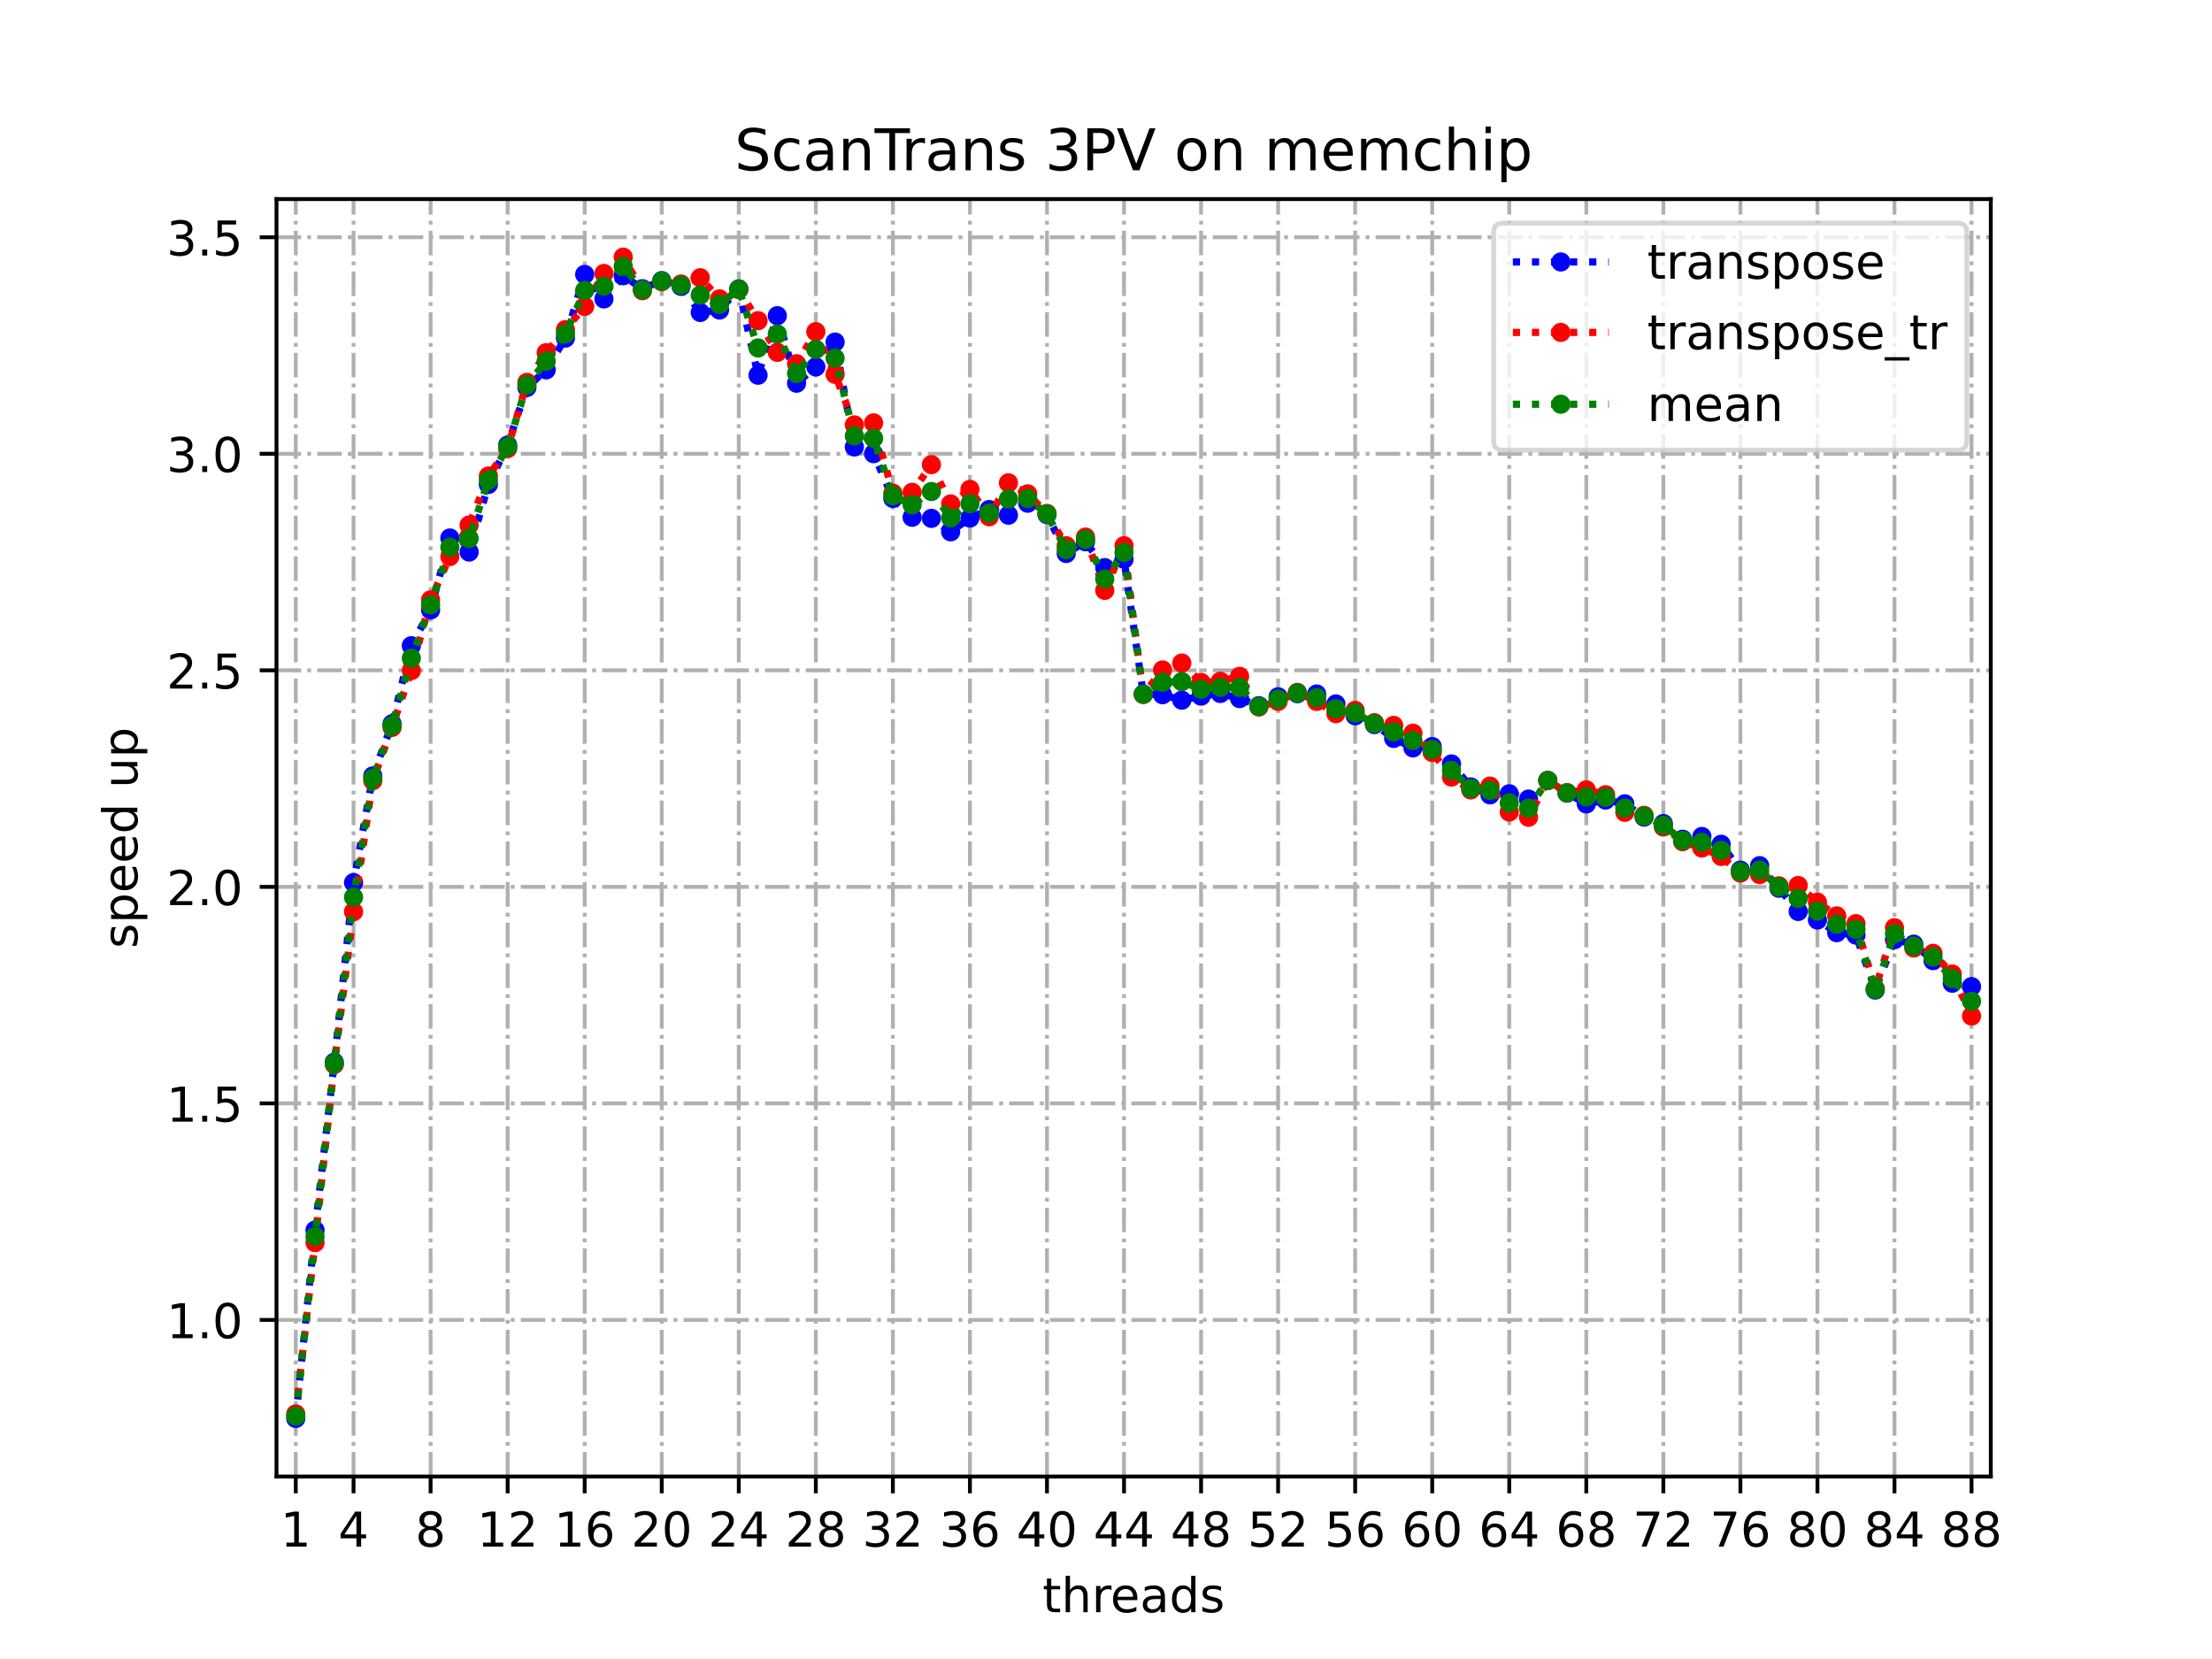 <?xml version="1.0" encoding="utf-8" standalone="no"?>
<!DOCTYPE svg PUBLIC "-//W3C//DTD SVG 1.1//EN"
  "http://www.w3.org/Graphics/SVG/1.1/DTD/svg11.dtd">
<!-- Created with matplotlib (https://matplotlib.org/) -->
<svg height="345.6pt" version="1.1" viewBox="0 0 460.8 345.6" width="460.8pt" xmlns="http://www.w3.org/2000/svg" xmlns:xlink="http://www.w3.org/1999/xlink">
 <defs>
  <style type="text/css">
*{stroke-linecap:butt;stroke-linejoin:round;}
  </style>
 </defs>
 <g id="figure_1">
  <g id="patch_1">
   <path d="M 0 345.6 
L 460.8 345.6 
L 460.8 0 
L 0 0 
z
" style="fill:#ffffff;"/>
  </g>
  <g id="axes_1">
   <g id="patch_2">
    <path d="M 57.6 307.584 
L 414.72 307.584 
L 414.72 41.472 
L 57.6 41.472 
z
" style="fill:#ffffff;"/>
   </g>
   <g id="matplotlib.axis_1">
    <g id="xtick_1">
     <g id="line2d_1">
      <path clip-path="url(#p964f375512)" d="M 61.613 307.584 
L 61.613 41.472 
" style="fill:none;stroke:#b0b0b0;stroke-dasharray:5.12,1.28,0.8,1.28;stroke-dashoffset:0;stroke-width:0.8;"/>
     </g>
     <g id="line2d_2">
      <defs>
       <path d="M 0 0 
L 0 3.5 
" id="m193d540ee2" style="stroke:#000000;stroke-width:0.8;"/>
      </defs>
      <g>
       <use style="stroke:#000000;stroke-width:0.8;" x="61.613" xlink:href="#m193d540ee2" y="307.584"/>
      </g>
     </g>
     <g id="text_1">
      <!-- 1 -->
      <defs>
       <path d="M 12.406 8.297 
L 28.516 8.297 
L 28.516 63.922 
L 10.984 60.406 
L 10.984 69.391 
L 28.422 72.906 
L 38.281 72.906 
L 38.281 8.297 
L 54.391 8.297 
L 54.391 0 
L 12.406 0 
z
" id="DejaVuSans-49"/>
      </defs>
      <g transform="translate(58.431 322.182)scale(0.1 -0.1)">
       <use xlink:href="#DejaVuSans-49"/>
      </g>
     </g>
    </g>
    <g id="xtick_2">
     <g id="line2d_3">
      <path clip-path="url(#p964f375512)" d="M 73.65 307.584 
L 73.65 41.472 
" style="fill:none;stroke:#b0b0b0;stroke-dasharray:5.12,1.28,0.8,1.28;stroke-dashoffset:0;stroke-width:0.8;"/>
     </g>
     <g id="line2d_4">
      <g>
       <use style="stroke:#000000;stroke-width:0.8;" x="73.65" xlink:href="#m193d540ee2" y="307.584"/>
      </g>
     </g>
     <g id="text_2">
      <!-- 4 -->
      <defs>
       <path d="M 37.797 64.312 
L 12.891 25.391 
L 37.797 25.391 
z
M 35.203 72.906 
L 47.609 72.906 
L 47.609 25.391 
L 58.016 25.391 
L 58.016 17.188 
L 47.609 17.188 
L 47.609 0 
L 37.797 0 
L 37.797 17.188 
L 4.891 17.188 
L 4.891 26.703 
z
" id="DejaVuSans-52"/>
      </defs>
      <g transform="translate(70.469 322.182)scale(0.1 -0.1)">
       <use xlink:href="#DejaVuSans-52"/>
      </g>
     </g>
    </g>
    <g id="xtick_3">
     <g id="line2d_5">
      <path clip-path="url(#p964f375512)" d="M 89.701 307.584 
L 89.701 41.472 
" style="fill:none;stroke:#b0b0b0;stroke-dasharray:5.12,1.28,0.8,1.28;stroke-dashoffset:0;stroke-width:0.8;"/>
     </g>
     <g id="line2d_6">
      <g>
       <use style="stroke:#000000;stroke-width:0.8;" x="89.701" xlink:href="#m193d540ee2" y="307.584"/>
      </g>
     </g>
     <g id="text_3">
      <!-- 8 -->
      <defs>
       <path d="M 31.781 34.625 
Q 24.75 34.625 20.719 30.859 
Q 16.703 27.094 16.703 20.516 
Q 16.703 13.922 20.719 10.156 
Q 24.75 6.391 31.781 6.391 
Q 38.812 6.391 42.859 10.172 
Q 46.922 13.969 46.922 20.516 
Q 46.922 27.094 42.891 30.859 
Q 38.875 34.625 31.781 34.625 
z
M 21.922 38.812 
Q 15.578 40.375 12.031 44.719 
Q 8.5 49.078 8.5 55.328 
Q 8.5 64.062 14.719 69.141 
Q 20.953 74.219 31.781 74.219 
Q 42.672 74.219 48.875 69.141 
Q 55.078 64.062 55.078 55.328 
Q 55.078 49.078 51.531 44.719 
Q 48 40.375 41.703 38.812 
Q 48.828 37.156 52.797 32.312 
Q 56.781 27.484 56.781 20.516 
Q 56.781 9.906 50.312 4.234 
Q 43.844 -1.422 31.781 -1.422 
Q 19.734 -1.422 13.25 4.234 
Q 6.781 9.906 6.781 20.516 
Q 6.781 27.484 10.781 32.312 
Q 14.797 37.156 21.922 38.812 
z
M 18.312 54.391 
Q 18.312 48.734 21.844 45.562 
Q 25.391 42.391 31.781 42.391 
Q 38.141 42.391 41.719 45.562 
Q 45.312 48.734 45.312 54.391 
Q 45.312 60.062 41.719 63.234 
Q 38.141 66.406 31.781 66.406 
Q 25.391 66.406 21.844 63.234 
Q 18.312 60.062 18.312 54.391 
z
" id="DejaVuSans-56"/>
      </defs>
      <g transform="translate(86.519 322.182)scale(0.1 -0.1)">
       <use xlink:href="#DejaVuSans-56"/>
      </g>
     </g>
    </g>
    <g id="xtick_4">
     <g id="line2d_7">
      <path clip-path="url(#p964f375512)" d="M 105.751 307.584 
L 105.751 41.472 
" style="fill:none;stroke:#b0b0b0;stroke-dasharray:5.12,1.28,0.8,1.28;stroke-dashoffset:0;stroke-width:0.8;"/>
     </g>
     <g id="line2d_8">
      <g>
       <use style="stroke:#000000;stroke-width:0.8;" x="105.751" xlink:href="#m193d540ee2" y="307.584"/>
      </g>
     </g>
     <g id="text_4">
      <!-- 12 -->
      <defs>
       <path d="M 19.188 8.297 
L 53.609 8.297 
L 53.609 0 
L 7.328 0 
L 7.328 8.297 
Q 12.938 14.109 22.625 23.891 
Q 32.328 33.688 34.812 36.531 
Q 39.547 41.844 41.422 45.531 
Q 43.312 49.219 43.312 52.781 
Q 43.312 58.594 39.234 62.25 
Q 35.156 65.922 28.609 65.922 
Q 23.969 65.922 18.812 64.312 
Q 13.672 62.703 7.812 59.422 
L 7.812 69.391 
Q 13.766 71.781 18.938 73 
Q 24.125 74.219 28.422 74.219 
Q 39.75 74.219 46.484 68.547 
Q 53.219 62.891 53.219 53.422 
Q 53.219 48.922 51.531 44.891 
Q 49.859 40.875 45.406 35.406 
Q 44.188 33.984 37.641 27.219 
Q 31.109 20.453 19.188 8.297 
z
" id="DejaVuSans-50"/>
      </defs>
      <g transform="translate(99.389 322.182)scale(0.1 -0.1)">
       <use xlink:href="#DejaVuSans-49"/>
       <use x="63.623" xlink:href="#DejaVuSans-50"/>
      </g>
     </g>
    </g>
    <g id="xtick_5">
     <g id="line2d_9">
      <path clip-path="url(#p964f375512)" d="M 121.801 307.584 
L 121.801 41.472 
" style="fill:none;stroke:#b0b0b0;stroke-dasharray:5.12,1.28,0.8,1.28;stroke-dashoffset:0;stroke-width:0.8;"/>
     </g>
     <g id="line2d_10">
      <g>
       <use style="stroke:#000000;stroke-width:0.8;" x="121.801" xlink:href="#m193d540ee2" y="307.584"/>
      </g>
     </g>
     <g id="text_5">
      <!-- 16 -->
      <defs>
       <path d="M 33.016 40.375 
Q 26.375 40.375 22.484 35.828 
Q 18.609 31.297 18.609 23.391 
Q 18.609 15.531 22.484 10.953 
Q 26.375 6.391 33.016 6.391 
Q 39.656 6.391 43.531 10.953 
Q 47.406 15.531 47.406 23.391 
Q 47.406 31.297 43.531 35.828 
Q 39.656 40.375 33.016 40.375 
z
M 52.594 71.297 
L 52.594 62.312 
Q 48.875 64.062 45.094 64.984 
Q 41.312 65.922 37.594 65.922 
Q 27.828 65.922 22.672 59.328 
Q 17.531 52.734 16.797 39.406 
Q 19.672 43.656 24.016 45.922 
Q 28.375 48.188 33.594 48.188 
Q 44.578 48.188 50.953 41.516 
Q 57.328 34.859 57.328 23.391 
Q 57.328 12.156 50.688 5.359 
Q 44.047 -1.422 33.016 -1.422 
Q 20.359 -1.422 13.672 8.266 
Q 6.984 17.969 6.984 36.375 
Q 6.984 53.656 15.188 63.938 
Q 23.391 74.219 37.203 74.219 
Q 40.922 74.219 44.703 73.484 
Q 48.484 72.75 52.594 71.297 
z
" id="DejaVuSans-54"/>
      </defs>
      <g transform="translate(115.439 322.182)scale(0.1 -0.1)">
       <use xlink:href="#DejaVuSans-49"/>
       <use x="63.623" xlink:href="#DejaVuSans-54"/>
      </g>
     </g>
    </g>
    <g id="xtick_6">
     <g id="line2d_11">
      <path clip-path="url(#p964f375512)" d="M 137.852 307.584 
L 137.852 41.472 
" style="fill:none;stroke:#b0b0b0;stroke-dasharray:5.12,1.28,0.8,1.28;stroke-dashoffset:0;stroke-width:0.8;"/>
     </g>
     <g id="line2d_12">
      <g>
       <use style="stroke:#000000;stroke-width:0.8;" x="137.852" xlink:href="#m193d540ee2" y="307.584"/>
      </g>
     </g>
     <g id="text_6">
      <!-- 20 -->
      <defs>
       <path d="M 31.781 66.406 
Q 24.172 66.406 20.328 58.906 
Q 16.5 51.422 16.5 36.375 
Q 16.5 21.391 20.328 13.891 
Q 24.172 6.391 31.781 6.391 
Q 39.453 6.391 43.281 13.891 
Q 47.125 21.391 47.125 36.375 
Q 47.125 51.422 43.281 58.906 
Q 39.453 66.406 31.781 66.406 
z
M 31.781 74.219 
Q 44.047 74.219 50.516 64.516 
Q 56.984 54.828 56.984 36.375 
Q 56.984 17.969 50.516 8.266 
Q 44.047 -1.422 31.781 -1.422 
Q 19.531 -1.422 13.062 8.266 
Q 6.594 17.969 6.594 36.375 
Q 6.594 54.828 13.062 64.516 
Q 19.531 74.219 31.781 74.219 
z
" id="DejaVuSans-48"/>
      </defs>
      <g transform="translate(131.489 322.182)scale(0.1 -0.1)">
       <use xlink:href="#DejaVuSans-50"/>
       <use x="63.623" xlink:href="#DejaVuSans-48"/>
      </g>
     </g>
    </g>
    <g id="xtick_7">
     <g id="line2d_13">
      <path clip-path="url(#p964f375512)" d="M 153.902 307.584 
L 153.902 41.472 
" style="fill:none;stroke:#b0b0b0;stroke-dasharray:5.12,1.28,0.8,1.28;stroke-dashoffset:0;stroke-width:0.8;"/>
     </g>
     <g id="line2d_14">
      <g>
       <use style="stroke:#000000;stroke-width:0.8;" x="153.902" xlink:href="#m193d540ee2" y="307.584"/>
      </g>
     </g>
     <g id="text_7">
      <!-- 24 -->
      <g transform="translate(147.54 322.182)scale(0.1 -0.1)">
       <use xlink:href="#DejaVuSans-50"/>
       <use x="63.623" xlink:href="#DejaVuSans-52"/>
      </g>
     </g>
    </g>
    <g id="xtick_8">
     <g id="line2d_15">
      <path clip-path="url(#p964f375512)" d="M 169.952 307.584 
L 169.952 41.472 
" style="fill:none;stroke:#b0b0b0;stroke-dasharray:5.12,1.28,0.8,1.28;stroke-dashoffset:0;stroke-width:0.8;"/>
     </g>
     <g id="line2d_16">
      <g>
       <use style="stroke:#000000;stroke-width:0.8;" x="169.952" xlink:href="#m193d540ee2" y="307.584"/>
      </g>
     </g>
     <g id="text_8">
      <!-- 28 -->
      <g transform="translate(163.59 322.182)scale(0.1 -0.1)">
       <use xlink:href="#DejaVuSans-50"/>
       <use x="63.623" xlink:href="#DejaVuSans-56"/>
      </g>
     </g>
    </g>
    <g id="xtick_9">
     <g id="line2d_17">
      <path clip-path="url(#p964f375512)" d="M 186.003 307.584 
L 186.003 41.472 
" style="fill:none;stroke:#b0b0b0;stroke-dasharray:5.12,1.28,0.8,1.28;stroke-dashoffset:0;stroke-width:0.8;"/>
     </g>
     <g id="line2d_18">
      <g>
       <use style="stroke:#000000;stroke-width:0.8;" x="186.003" xlink:href="#m193d540ee2" y="307.584"/>
      </g>
     </g>
     <g id="text_9">
      <!-- 32 -->
      <defs>
       <path d="M 40.578 39.312 
Q 47.656 37.797 51.625 33 
Q 55.609 28.219 55.609 21.188 
Q 55.609 10.406 48.188 4.484 
Q 40.766 -1.422 27.094 -1.422 
Q 22.516 -1.422 17.656 -0.516 
Q 12.797 0.391 7.625 2.203 
L 7.625 11.719 
Q 11.719 9.328 16.594 8.109 
Q 21.484 6.891 26.812 6.891 
Q 36.078 6.891 40.938 10.547 
Q 45.797 14.203 45.797 21.188 
Q 45.797 27.641 41.281 31.266 
Q 36.766 34.906 28.719 34.906 
L 20.219 34.906 
L 20.219 43.016 
L 29.109 43.016 
Q 36.375 43.016 40.234 45.922 
Q 44.094 48.828 44.094 54.297 
Q 44.094 59.906 40.109 62.906 
Q 36.141 65.922 28.719 65.922 
Q 24.656 65.922 20.016 65.031 
Q 15.375 64.156 9.812 62.312 
L 9.812 71.094 
Q 15.438 72.656 20.344 73.438 
Q 25.25 74.219 29.594 74.219 
Q 40.828 74.219 47.359 69.109 
Q 53.906 64.016 53.906 55.328 
Q 53.906 49.266 50.438 45.094 
Q 46.969 40.922 40.578 39.312 
z
" id="DejaVuSans-51"/>
      </defs>
      <g transform="translate(179.64 322.182)scale(0.1 -0.1)">
       <use xlink:href="#DejaVuSans-51"/>
       <use x="63.623" xlink:href="#DejaVuSans-50"/>
      </g>
     </g>
    </g>
    <g id="xtick_10">
     <g id="line2d_19">
      <path clip-path="url(#p964f375512)" d="M 202.053 307.584 
L 202.053 41.472 
" style="fill:none;stroke:#b0b0b0;stroke-dasharray:5.12,1.28,0.8,1.28;stroke-dashoffset:0;stroke-width:0.8;"/>
     </g>
     <g id="line2d_20">
      <g>
       <use style="stroke:#000000;stroke-width:0.8;" x="202.053" xlink:href="#m193d540ee2" y="307.584"/>
      </g>
     </g>
     <g id="text_10">
      <!-- 36 -->
      <g transform="translate(195.691 322.182)scale(0.1 -0.1)">
       <use xlink:href="#DejaVuSans-51"/>
       <use x="63.623" xlink:href="#DejaVuSans-54"/>
      </g>
     </g>
    </g>
    <g id="xtick_11">
     <g id="line2d_21">
      <path clip-path="url(#p964f375512)" d="M 218.103 307.584 
L 218.103 41.472 
" style="fill:none;stroke:#b0b0b0;stroke-dasharray:5.12,1.28,0.8,1.28;stroke-dashoffset:0;stroke-width:0.8;"/>
     </g>
     <g id="line2d_22">
      <g>
       <use style="stroke:#000000;stroke-width:0.8;" x="218.103" xlink:href="#m193d540ee2" y="307.584"/>
      </g>
     </g>
     <g id="text_11">
      <!-- 40 -->
      <g transform="translate(211.741 322.182)scale(0.1 -0.1)">
       <use xlink:href="#DejaVuSans-52"/>
       <use x="63.623" xlink:href="#DejaVuSans-48"/>
      </g>
     </g>
    </g>
    <g id="xtick_12">
     <g id="line2d_23">
      <path clip-path="url(#p964f375512)" d="M 234.154 307.584 
L 234.154 41.472 
" style="fill:none;stroke:#b0b0b0;stroke-dasharray:5.12,1.28,0.8,1.28;stroke-dashoffset:0;stroke-width:0.8;"/>
     </g>
     <g id="line2d_24">
      <g>
       <use style="stroke:#000000;stroke-width:0.8;" x="234.154" xlink:href="#m193d540ee2" y="307.584"/>
      </g>
     </g>
     <g id="text_12">
      <!-- 44 -->
      <g transform="translate(227.791 322.182)scale(0.1 -0.1)">
       <use xlink:href="#DejaVuSans-52"/>
       <use x="63.623" xlink:href="#DejaVuSans-52"/>
      </g>
     </g>
    </g>
    <g id="xtick_13">
     <g id="line2d_25">
      <path clip-path="url(#p964f375512)" d="M 250.204 307.584 
L 250.204 41.472 
" style="fill:none;stroke:#b0b0b0;stroke-dasharray:5.12,1.28,0.8,1.28;stroke-dashoffset:0;stroke-width:0.8;"/>
     </g>
     <g id="line2d_26">
      <g>
       <use style="stroke:#000000;stroke-width:0.8;" x="250.204" xlink:href="#m193d540ee2" y="307.584"/>
      </g>
     </g>
     <g id="text_13">
      <!-- 48 -->
      <g transform="translate(243.842 322.182)scale(0.1 -0.1)">
       <use xlink:href="#DejaVuSans-52"/>
       <use x="63.623" xlink:href="#DejaVuSans-56"/>
      </g>
     </g>
    </g>
    <g id="xtick_14">
     <g id="line2d_27">
      <path clip-path="url(#p964f375512)" d="M 266.254 307.584 
L 266.254 41.472 
" style="fill:none;stroke:#b0b0b0;stroke-dasharray:5.12,1.28,0.8,1.28;stroke-dashoffset:0;stroke-width:0.8;"/>
     </g>
     <g id="line2d_28">
      <g>
       <use style="stroke:#000000;stroke-width:0.8;" x="266.254" xlink:href="#m193d540ee2" y="307.584"/>
      </g>
     </g>
     <g id="text_14">
      <!-- 52 -->
      <defs>
       <path d="M 10.797 72.906 
L 49.516 72.906 
L 49.516 64.594 
L 19.828 64.594 
L 19.828 46.734 
Q 21.969 47.469 24.109 47.828 
Q 26.266 48.188 28.422 48.188 
Q 40.625 48.188 47.75 41.5 
Q 54.891 34.812 54.891 23.391 
Q 54.891 11.625 47.562 5.094 
Q 40.234 -1.422 26.906 -1.422 
Q 22.312 -1.422 17.547 -0.641 
Q 12.797 0.141 7.719 1.703 
L 7.719 11.625 
Q 12.109 9.234 16.797 8.062 
Q 21.484 6.891 26.703 6.891 
Q 35.156 6.891 40.078 11.328 
Q 45.016 15.766 45.016 23.391 
Q 45.016 31 40.078 35.438 
Q 35.156 39.891 26.703 39.891 
Q 22.75 39.891 18.812 39.016 
Q 14.891 38.141 10.797 36.281 
z
" id="DejaVuSans-53"/>
      </defs>
      <g transform="translate(259.892 322.182)scale(0.1 -0.1)">
       <use xlink:href="#DejaVuSans-53"/>
       <use x="63.623" xlink:href="#DejaVuSans-50"/>
      </g>
     </g>
    </g>
    <g id="xtick_15">
     <g id="line2d_29">
      <path clip-path="url(#p964f375512)" d="M 282.305 307.584 
L 282.305 41.472 
" style="fill:none;stroke:#b0b0b0;stroke-dasharray:5.12,1.28,0.8,1.28;stroke-dashoffset:0;stroke-width:0.8;"/>
     </g>
     <g id="line2d_30">
      <g>
       <use style="stroke:#000000;stroke-width:0.8;" x="282.305" xlink:href="#m193d540ee2" y="307.584"/>
      </g>
     </g>
     <g id="text_15">
      <!-- 56 -->
      <g transform="translate(275.942 322.182)scale(0.1 -0.1)">
       <use xlink:href="#DejaVuSans-53"/>
       <use x="63.623" xlink:href="#DejaVuSans-54"/>
      </g>
     </g>
    </g>
    <g id="xtick_16">
     <g id="line2d_31">
      <path clip-path="url(#p964f375512)" d="M 298.355 307.584 
L 298.355 41.472 
" style="fill:none;stroke:#b0b0b0;stroke-dasharray:5.12,1.28,0.8,1.28;stroke-dashoffset:0;stroke-width:0.8;"/>
     </g>
     <g id="line2d_32">
      <g>
       <use style="stroke:#000000;stroke-width:0.8;" x="298.355" xlink:href="#m193d540ee2" y="307.584"/>
      </g>
     </g>
     <g id="text_16">
      <!-- 60 -->
      <g transform="translate(291.993 322.182)scale(0.1 -0.1)">
       <use xlink:href="#DejaVuSans-54"/>
       <use x="63.623" xlink:href="#DejaVuSans-48"/>
      </g>
     </g>
    </g>
    <g id="xtick_17">
     <g id="line2d_33">
      <path clip-path="url(#p964f375512)" d="M 314.405 307.584 
L 314.405 41.472 
" style="fill:none;stroke:#b0b0b0;stroke-dasharray:5.12,1.28,0.8,1.28;stroke-dashoffset:0;stroke-width:0.8;"/>
     </g>
     <g id="line2d_34">
      <g>
       <use style="stroke:#000000;stroke-width:0.8;" x="314.405" xlink:href="#m193d540ee2" y="307.584"/>
      </g>
     </g>
     <g id="text_17">
      <!-- 64 -->
      <g transform="translate(308.043 322.182)scale(0.1 -0.1)">
       <use xlink:href="#DejaVuSans-54"/>
       <use x="63.623" xlink:href="#DejaVuSans-52"/>
      </g>
     </g>
    </g>
    <g id="xtick_18">
     <g id="line2d_35">
      <path clip-path="url(#p964f375512)" d="M 330.456 307.584 
L 330.456 41.472 
" style="fill:none;stroke:#b0b0b0;stroke-dasharray:5.12,1.28,0.8,1.28;stroke-dashoffset:0;stroke-width:0.8;"/>
     </g>
     <g id="line2d_36">
      <g>
       <use style="stroke:#000000;stroke-width:0.8;" x="330.456" xlink:href="#m193d540ee2" y="307.584"/>
      </g>
     </g>
     <g id="text_18">
      <!-- 68 -->
      <g transform="translate(324.093 322.182)scale(0.1 -0.1)">
       <use xlink:href="#DejaVuSans-54"/>
       <use x="63.623" xlink:href="#DejaVuSans-56"/>
      </g>
     </g>
    </g>
    <g id="xtick_19">
     <g id="line2d_37">
      <path clip-path="url(#p964f375512)" d="M 346.506 307.584 
L 346.506 41.472 
" style="fill:none;stroke:#b0b0b0;stroke-dasharray:5.12,1.28,0.8,1.28;stroke-dashoffset:0;stroke-width:0.8;"/>
     </g>
     <g id="line2d_38">
      <g>
       <use style="stroke:#000000;stroke-width:0.8;" x="346.506" xlink:href="#m193d540ee2" y="307.584"/>
      </g>
     </g>
     <g id="text_19">
      <!-- 72 -->
      <defs>
       <path d="M 8.203 72.906 
L 55.078 72.906 
L 55.078 68.703 
L 28.609 0 
L 18.312 0 
L 43.219 64.594 
L 8.203 64.594 
z
" id="DejaVuSans-55"/>
      </defs>
      <g transform="translate(340.144 322.182)scale(0.1 -0.1)">
       <use xlink:href="#DejaVuSans-55"/>
       <use x="63.623" xlink:href="#DejaVuSans-50"/>
      </g>
     </g>
    </g>
    <g id="xtick_20">
     <g id="line2d_39">
      <path clip-path="url(#p964f375512)" d="M 362.556 307.584 
L 362.556 41.472 
" style="fill:none;stroke:#b0b0b0;stroke-dasharray:5.12,1.28,0.8,1.28;stroke-dashoffset:0;stroke-width:0.8;"/>
     </g>
     <g id="line2d_40">
      <g>
       <use style="stroke:#000000;stroke-width:0.8;" x="362.556" xlink:href="#m193d540ee2" y="307.584"/>
      </g>
     </g>
     <g id="text_20">
      <!-- 76 -->
      <g transform="translate(356.194 322.182)scale(0.1 -0.1)">
       <use xlink:href="#DejaVuSans-55"/>
       <use x="63.623" xlink:href="#DejaVuSans-54"/>
      </g>
     </g>
    </g>
    <g id="xtick_21">
     <g id="line2d_41">
      <path clip-path="url(#p964f375512)" d="M 378.607 307.584 
L 378.607 41.472 
" style="fill:none;stroke:#b0b0b0;stroke-dasharray:5.12,1.28,0.8,1.28;stroke-dashoffset:0;stroke-width:0.8;"/>
     </g>
     <g id="line2d_42">
      <g>
       <use style="stroke:#000000;stroke-width:0.8;" x="378.607" xlink:href="#m193d540ee2" y="307.584"/>
      </g>
     </g>
     <g id="text_21">
      <!-- 80 -->
      <g transform="translate(372.244 322.182)scale(0.1 -0.1)">
       <use xlink:href="#DejaVuSans-56"/>
       <use x="63.623" xlink:href="#DejaVuSans-48"/>
      </g>
     </g>
    </g>
    <g id="xtick_22">
     <g id="line2d_43">
      <path clip-path="url(#p964f375512)" d="M 394.657 307.584 
L 394.657 41.472 
" style="fill:none;stroke:#b0b0b0;stroke-dasharray:5.12,1.28,0.8,1.28;stroke-dashoffset:0;stroke-width:0.8;"/>
     </g>
     <g id="line2d_44">
      <g>
       <use style="stroke:#000000;stroke-width:0.8;" x="394.657" xlink:href="#m193d540ee2" y="307.584"/>
      </g>
     </g>
     <g id="text_22">
      <!-- 84 -->
      <g transform="translate(388.295 322.182)scale(0.1 -0.1)">
       <use xlink:href="#DejaVuSans-56"/>
       <use x="63.623" xlink:href="#DejaVuSans-52"/>
      </g>
     </g>
    </g>
    <g id="xtick_23">
     <g id="line2d_45">
      <path clip-path="url(#p964f375512)" d="M 410.707 307.584 
L 410.707 41.472 
" style="fill:none;stroke:#b0b0b0;stroke-dasharray:5.12,1.28,0.8,1.28;stroke-dashoffset:0;stroke-width:0.8;"/>
     </g>
     <g id="line2d_46">
      <g>
       <use style="stroke:#000000;stroke-width:0.8;" x="410.707" xlink:href="#m193d540ee2" y="307.584"/>
      </g>
     </g>
     <g id="text_23">
      <!-- 88 -->
      <g transform="translate(404.345 322.182)scale(0.1 -0.1)">
       <use xlink:href="#DejaVuSans-56"/>
       <use x="63.623" xlink:href="#DejaVuSans-56"/>
      </g>
     </g>
    </g>
    <g id="text_24">
     <!-- threads -->
     <defs>
      <path d="M 18.312 70.219 
L 18.312 54.688 
L 36.812 54.688 
L 36.812 47.703 
L 18.312 47.703 
L 18.312 18.016 
Q 18.312 11.328 20.141 9.422 
Q 21.969 7.516 27.594 7.516 
L 36.812 7.516 
L 36.812 0 
L 27.594 0 
Q 17.188 0 13.234 3.875 
Q 9.281 7.766 9.281 18.016 
L 9.281 47.703 
L 2.688 47.703 
L 2.688 54.688 
L 9.281 54.688 
L 9.281 70.219 
z
" id="DejaVuSans-116"/>
      <path d="M 54.891 33.016 
L 54.891 0 
L 45.906 0 
L 45.906 32.719 
Q 45.906 40.484 42.875 44.328 
Q 39.844 48.188 33.797 48.188 
Q 26.516 48.188 22.312 43.547 
Q 18.109 38.922 18.109 30.906 
L 18.109 0 
L 9.078 0 
L 9.078 75.984 
L 18.109 75.984 
L 18.109 46.188 
Q 21.344 51.125 25.703 53.562 
Q 30.078 56 35.797 56 
Q 45.219 56 50.047 50.172 
Q 54.891 44.344 54.891 33.016 
z
" id="DejaVuSans-104"/>
      <path d="M 41.109 46.297 
Q 39.594 47.172 37.812 47.578 
Q 36.031 48 33.891 48 
Q 26.266 48 22.188 43.047 
Q 18.109 38.094 18.109 28.812 
L 18.109 0 
L 9.078 0 
L 9.078 54.688 
L 18.109 54.688 
L 18.109 46.188 
Q 20.953 51.172 25.484 53.578 
Q 30.031 56 36.531 56 
Q 37.453 56 38.578 55.875 
Q 39.703 55.766 41.062 55.516 
z
" id="DejaVuSans-114"/>
      <path d="M 56.203 29.594 
L 56.203 25.203 
L 14.891 25.203 
Q 15.484 15.922 20.484 11.062 
Q 25.484 6.203 34.422 6.203 
Q 39.594 6.203 44.453 7.469 
Q 49.312 8.734 54.109 11.281 
L 54.109 2.781 
Q 49.266 0.734 44.188 -0.344 
Q 39.109 -1.422 33.891 -1.422 
Q 20.797 -1.422 13.156 6.188 
Q 5.516 13.812 5.516 26.812 
Q 5.516 40.234 12.766 48.109 
Q 20.016 56 32.328 56 
Q 43.359 56 49.781 48.891 
Q 56.203 41.797 56.203 29.594 
z
M 47.219 32.234 
Q 47.125 39.594 43.094 43.984 
Q 39.062 48.391 32.422 48.391 
Q 24.906 48.391 20.391 44.141 
Q 15.875 39.891 15.188 32.172 
z
" id="DejaVuSans-101"/>
      <path d="M 34.281 27.484 
Q 23.391 27.484 19.188 25 
Q 14.984 22.516 14.984 16.5 
Q 14.984 11.719 18.141 8.906 
Q 21.297 6.109 26.703 6.109 
Q 34.188 6.109 38.703 11.406 
Q 43.219 16.703 43.219 25.484 
L 43.219 27.484 
z
M 52.203 31.203 
L 52.203 0 
L 43.219 0 
L 43.219 8.297 
Q 40.141 3.328 35.547 0.953 
Q 30.953 -1.422 24.312 -1.422 
Q 15.922 -1.422 10.953 3.297 
Q 6 8.016 6 15.922 
Q 6 25.141 12.172 29.828 
Q 18.359 34.516 30.609 34.516 
L 43.219 34.516 
L 43.219 35.406 
Q 43.219 41.609 39.141 45 
Q 35.062 48.391 27.688 48.391 
Q 23 48.391 18.547 47.266 
Q 14.109 46.141 10.016 43.891 
L 10.016 52.203 
Q 14.938 54.109 19.578 55.047 
Q 24.219 56 28.609 56 
Q 40.484 56 46.344 49.844 
Q 52.203 43.703 52.203 31.203 
z
" id="DejaVuSans-97"/>
      <path d="M 45.406 46.391 
L 45.406 75.984 
L 54.391 75.984 
L 54.391 0 
L 45.406 0 
L 45.406 8.203 
Q 42.578 3.328 38.25 0.953 
Q 33.938 -1.422 27.875 -1.422 
Q 17.969 -1.422 11.734 6.484 
Q 5.516 14.406 5.516 27.297 
Q 5.516 40.188 11.734 48.094 
Q 17.969 56 27.875 56 
Q 33.938 56 38.25 53.625 
Q 42.578 51.266 45.406 46.391 
z
M 14.797 27.297 
Q 14.797 17.391 18.875 11.75 
Q 22.953 6.109 30.078 6.109 
Q 37.203 6.109 41.297 11.75 
Q 45.406 17.391 45.406 27.297 
Q 45.406 37.203 41.297 42.844 
Q 37.203 48.484 30.078 48.484 
Q 22.953 48.484 18.875 42.844 
Q 14.797 37.203 14.797 27.297 
z
" id="DejaVuSans-100"/>
      <path d="M 44.281 53.078 
L 44.281 44.578 
Q 40.484 46.531 36.375 47.5 
Q 32.281 48.484 27.875 48.484 
Q 21.188 48.484 17.844 46.438 
Q 14.5 44.391 14.5 40.281 
Q 14.5 37.156 16.891 35.375 
Q 19.281 33.594 26.516 31.984 
L 29.594 31.297 
Q 39.156 29.25 43.188 25.516 
Q 47.219 21.781 47.219 15.094 
Q 47.219 7.469 41.188 3.016 
Q 35.156 -1.422 24.609 -1.422 
Q 20.219 -1.422 15.453 -0.562 
Q 10.688 0.297 5.422 2 
L 5.422 11.281 
Q 10.406 8.688 15.234 7.391 
Q 20.062 6.109 24.812 6.109 
Q 31.156 6.109 34.562 8.281 
Q 37.984 10.453 37.984 14.406 
Q 37.984 18.062 35.516 20.016 
Q 33.062 21.969 24.703 23.781 
L 21.578 24.516 
Q 13.234 26.266 9.516 29.906 
Q 5.812 33.547 5.812 39.891 
Q 5.812 47.609 11.281 51.797 
Q 16.75 56 26.812 56 
Q 31.781 56 36.172 55.266 
Q 40.578 54.547 44.281 53.078 
z
" id="DejaVuSans-115"/>
     </defs>
     <g transform="translate(217.169 335.861)scale(0.1 -0.1)">
      <use xlink:href="#DejaVuSans-116"/>
      <use x="39.209" xlink:href="#DejaVuSans-104"/>
      <use x="102.588" xlink:href="#DejaVuSans-114"/>
      <use x="141.451" xlink:href="#DejaVuSans-101"/>
      <use x="202.975" xlink:href="#DejaVuSans-97"/>
      <use x="264.254" xlink:href="#DejaVuSans-100"/>
      <use x="327.73" xlink:href="#DejaVuSans-115"/>
     </g>
    </g>
   </g>
   <g id="matplotlib.axis_2">
    <g id="ytick_1">
     <g id="line2d_47">
      <path clip-path="url(#p964f375512)" d="M 57.6 274.966 
L 414.72 274.966 
" style="fill:none;stroke:#b0b0b0;stroke-dasharray:5.12,1.28,0.8,1.28;stroke-dashoffset:0;stroke-width:0.8;"/>
     </g>
     <g id="line2d_48">
      <defs>
       <path d="M 0 0 
L -3.5 0 
" id="mbe0c32542f" style="stroke:#000000;stroke-width:0.8;"/>
      </defs>
      <g>
       <use style="stroke:#000000;stroke-width:0.8;" x="57.6" xlink:href="#mbe0c32542f" y="274.966"/>
      </g>
     </g>
     <g id="text_25">
      <!-- 1.0 -->
      <defs>
       <path d="M 10.688 12.406 
L 21 12.406 
L 21 0 
L 10.688 0 
z
" id="DejaVuSans-46"/>
      </defs>
      <g transform="translate(34.697 278.766)scale(0.1 -0.1)">
       <use xlink:href="#DejaVuSans-49"/>
       <use x="63.623" xlink:href="#DejaVuSans-46"/>
       <use x="95.41" xlink:href="#DejaVuSans-48"/>
      </g>
     </g>
    </g>
    <g id="ytick_2">
     <g id="line2d_49">
      <path clip-path="url(#p964f375512)" d="M 57.6 229.858 
L 414.72 229.858 
" style="fill:none;stroke:#b0b0b0;stroke-dasharray:5.12,1.28,0.8,1.28;stroke-dashoffset:0;stroke-width:0.8;"/>
     </g>
     <g id="line2d_50">
      <g>
       <use style="stroke:#000000;stroke-width:0.8;" x="57.6" xlink:href="#mbe0c32542f" y="229.858"/>
      </g>
     </g>
     <g id="text_26">
      <!-- 1.5 -->
      <g transform="translate(34.697 233.657)scale(0.1 -0.1)">
       <use xlink:href="#DejaVuSans-49"/>
       <use x="63.623" xlink:href="#DejaVuSans-46"/>
       <use x="95.41" xlink:href="#DejaVuSans-53"/>
      </g>
     </g>
    </g>
    <g id="ytick_3">
     <g id="line2d_51">
      <path clip-path="url(#p964f375512)" d="M 57.6 184.749 
L 414.72 184.749 
" style="fill:none;stroke:#b0b0b0;stroke-dasharray:5.12,1.28,0.8,1.28;stroke-dashoffset:0;stroke-width:0.8;"/>
     </g>
     <g id="line2d_52">
      <g>
       <use style="stroke:#000000;stroke-width:0.8;" x="57.6" xlink:href="#mbe0c32542f" y="184.749"/>
      </g>
     </g>
     <g id="text_27">
      <!-- 2.0 -->
      <g transform="translate(34.697 188.549)scale(0.1 -0.1)">
       <use xlink:href="#DejaVuSans-50"/>
       <use x="63.623" xlink:href="#DejaVuSans-46"/>
       <use x="95.41" xlink:href="#DejaVuSans-48"/>
      </g>
     </g>
    </g>
    <g id="ytick_4">
     <g id="line2d_53">
      <path clip-path="url(#p964f375512)" d="M 57.6 139.641 
L 414.72 139.641 
" style="fill:none;stroke:#b0b0b0;stroke-dasharray:5.12,1.28,0.8,1.28;stroke-dashoffset:0;stroke-width:0.8;"/>
     </g>
     <g id="line2d_54">
      <g>
       <use style="stroke:#000000;stroke-width:0.8;" x="57.6" xlink:href="#mbe0c32542f" y="139.641"/>
      </g>
     </g>
     <g id="text_28">
      <!-- 2.5 -->
      <g transform="translate(34.697 143.44)scale(0.1 -0.1)">
       <use xlink:href="#DejaVuSans-50"/>
       <use x="63.623" xlink:href="#DejaVuSans-46"/>
       <use x="95.41" xlink:href="#DejaVuSans-53"/>
      </g>
     </g>
    </g>
    <g id="ytick_5">
     <g id="line2d_55">
      <path clip-path="url(#p964f375512)" d="M 57.6 94.532 
L 414.72 94.532 
" style="fill:none;stroke:#b0b0b0;stroke-dasharray:5.12,1.28,0.8,1.28;stroke-dashoffset:0;stroke-width:0.8;"/>
     </g>
     <g id="line2d_56">
      <g>
       <use style="stroke:#000000;stroke-width:0.8;" x="57.6" xlink:href="#mbe0c32542f" y="94.532"/>
      </g>
     </g>
     <g id="text_29">
      <!-- 3.0 -->
      <g transform="translate(34.697 98.332)scale(0.1 -0.1)">
       <use xlink:href="#DejaVuSans-51"/>
       <use x="63.623" xlink:href="#DejaVuSans-46"/>
       <use x="95.41" xlink:href="#DejaVuSans-48"/>
      </g>
     </g>
    </g>
    <g id="ytick_6">
     <g id="line2d_57">
      <path clip-path="url(#p964f375512)" d="M 57.6 49.424 
L 414.72 49.424 
" style="fill:none;stroke:#b0b0b0;stroke-dasharray:5.12,1.28,0.8,1.28;stroke-dashoffset:0;stroke-width:0.8;"/>
     </g>
     <g id="line2d_58">
      <g>
       <use style="stroke:#000000;stroke-width:0.8;" x="57.6" xlink:href="#mbe0c32542f" y="49.424"/>
      </g>
     </g>
     <g id="text_30">
      <!-- 3.5 -->
      <g transform="translate(34.697 53.223)scale(0.1 -0.1)">
       <use xlink:href="#DejaVuSans-51"/>
       <use x="63.623" xlink:href="#DejaVuSans-46"/>
       <use x="95.41" xlink:href="#DejaVuSans-53"/>
      </g>
     </g>
    </g>
    <g id="text_31">
     <!-- speed up -->
     <defs>
      <path d="M 18.109 8.203 
L 18.109 -20.797 
L 9.078 -20.797 
L 9.078 54.688 
L 18.109 54.688 
L 18.109 46.391 
Q 20.953 51.266 25.266 53.625 
Q 29.594 56 35.594 56 
Q 45.562 56 51.781 48.094 
Q 58.016 40.188 58.016 27.297 
Q 58.016 14.406 51.781 6.484 
Q 45.562 -1.422 35.594 -1.422 
Q 29.594 -1.422 25.266 0.953 
Q 20.953 3.328 18.109 8.203 
z
M 48.688 27.297 
Q 48.688 37.203 44.609 42.844 
Q 40.531 48.484 33.406 48.484 
Q 26.266 48.484 22.188 42.844 
Q 18.109 37.203 18.109 27.297 
Q 18.109 17.391 22.188 11.75 
Q 26.266 6.109 33.406 6.109 
Q 40.531 6.109 44.609 11.75 
Q 48.688 17.391 48.688 27.297 
z
" id="DejaVuSans-112"/>
      <path id="DejaVuSans-32"/>
      <path d="M 8.5 21.578 
L 8.5 54.688 
L 17.484 54.688 
L 17.484 21.922 
Q 17.484 14.156 20.5 10.266 
Q 23.531 6.391 29.594 6.391 
Q 36.859 6.391 41.078 11.031 
Q 45.312 15.672 45.312 23.688 
L 45.312 54.688 
L 54.297 54.688 
L 54.297 0 
L 45.312 0 
L 45.312 8.406 
Q 42.047 3.422 37.719 1 
Q 33.406 -1.422 27.688 -1.422 
Q 18.266 -1.422 13.375 4.438 
Q 8.5 10.297 8.5 21.578 
z
M 31.109 56 
z
" id="DejaVuSans-117"/>
     </defs>
     <g transform="translate(28.617 197.566)rotate(-90)scale(0.1 -0.1)">
      <use xlink:href="#DejaVuSans-115"/>
      <use x="52.1" xlink:href="#DejaVuSans-112"/>
      <use x="115.576" xlink:href="#DejaVuSans-101"/>
      <use x="177.1" xlink:href="#DejaVuSans-101"/>
      <use x="238.623" xlink:href="#DejaVuSans-100"/>
      <use x="302.1" xlink:href="#DejaVuSans-32"/>
      <use x="333.887" xlink:href="#DejaVuSans-117"/>
      <use x="397.266" xlink:href="#DejaVuSans-112"/>
     </g>
    </g>
   </g>
   <g id="line2d_59">
    <path clip-path="url(#p964f375512)" d="M 61.613 295.488 
L 65.625 256.266 
L 69.638 221.274 
L 73.65 183.866 
L 77.663 161.639 
L 81.676 150.791 
L 85.688 134.517 
L 89.701 127.063 
L 93.713 112.072 
L 97.726 115 
L 101.738 100.924 
L 105.751 92.739 
L 109.764 80.716 
L 113.776 77.053 
L 117.789 70.431 
L 121.801 57.167 
L 125.814 62.27 
L 129.827 57.435 
L 133.839 60.147 
L 137.852 58.455 
L 141.864 59.649 
L 145.877 65.094 
L 149.889 64.583 
L 153.902 60.18 
L 157.915 78.165 
L 161.927 65.77 
L 165.94 79.829 
L 169.952 76.439 
L 173.965 71.262 
L 177.978 93.111 
L 181.99 94.511 
L 186.003 103.837 
L 190.015 107.76 
L 194.028 107.986 
L 198.04 110.785 
L 202.053 107.916 
L 206.066 106.146 
L 210.078 107.317 
L 214.091 104.826 
L 218.103 107.205 
L 222.116 115.3 
L 226.129 112.863 
L 230.141 118.252 
L 234.154 116.502 
L 238.166 144.584 
L 242.179 144.724 
L 246.191 145.86 
L 250.204 145.019 
L 254.217 144.462 
L 258.229 145.526 
L 262.242 147.005 
L 266.254 145.159 
L 270.267 144.51 
L 274.28 144.572 
L 278.292 146.645 
L 282.305 149.11 
L 286.317 150.945 
L 290.33 153.825 
L 294.342 155.797 
L 298.355 155.521 
L 302.368 159.142 
L 306.38 163.933 
L 310.393 165.582 
L 314.405 165.359 
L 318.418 166.464 
L 322.431 162.591 
L 326.443 165.228 
L 330.456 167.47 
L 334.468 166.66 
L 338.481 167.45 
L 342.493 170.22 
L 346.506 171.563 
L 350.519 174.83 
L 354.531 174.262 
L 358.544 175.88 
L 362.556 181.271 
L 366.569 180.334 
L 370.582 185.035 
L 374.594 189.872 
L 378.607 191.656 
L 382.619 194.295 
L 386.632 194.789 
L 390.644 206.251 
L 394.657 195.744 
L 398.67 196.696 
L 402.682 200.108 
L 406.695 204.817 
L 410.707 205.528 
" style="fill:none;stroke:#0000ff;stroke-dasharray:1.5,2.475;stroke-dashoffset:0;stroke-width:1.5;"/>
    <defs>
     <path d="M 0 1.5 
C 0.398 1.5 0.779 1.342 1.061 1.061 
C 1.342 0.779 1.5 0.398 1.5 0 
C 1.5 -0.398 1.342 -0.779 1.061 -1.061 
C 0.779 -1.342 0.398 -1.5 0 -1.5 
C -0.398 -1.5 -0.779 -1.342 -1.061 -1.061 
C -1.342 -0.779 -1.5 -0.398 -1.5 0 
C -1.5 0.398 -1.342 0.779 -1.061 1.061 
C -0.779 1.342 -0.398 1.5 0 1.5 
z
" id="m5c43dc24c5" style="stroke:#0000ff;"/>
    </defs>
    <g clip-path="url(#p964f375512)">
     <use style="fill:#0000ff;stroke:#0000ff;" x="61.613" xlink:href="#m5c43dc24c5" y="295.488"/>
     <use style="fill:#0000ff;stroke:#0000ff;" x="65.625" xlink:href="#m5c43dc24c5" y="256.266"/>
     <use style="fill:#0000ff;stroke:#0000ff;" x="69.638" xlink:href="#m5c43dc24c5" y="221.274"/>
     <use style="fill:#0000ff;stroke:#0000ff;" x="73.65" xlink:href="#m5c43dc24c5" y="183.866"/>
     <use style="fill:#0000ff;stroke:#0000ff;" x="77.663" xlink:href="#m5c43dc24c5" y="161.639"/>
     <use style="fill:#0000ff;stroke:#0000ff;" x="81.676" xlink:href="#m5c43dc24c5" y="150.791"/>
     <use style="fill:#0000ff;stroke:#0000ff;" x="85.688" xlink:href="#m5c43dc24c5" y="134.517"/>
     <use style="fill:#0000ff;stroke:#0000ff;" x="89.701" xlink:href="#m5c43dc24c5" y="127.063"/>
     <use style="fill:#0000ff;stroke:#0000ff;" x="93.713" xlink:href="#m5c43dc24c5" y="112.072"/>
     <use style="fill:#0000ff;stroke:#0000ff;" x="97.726" xlink:href="#m5c43dc24c5" y="115"/>
     <use style="fill:#0000ff;stroke:#0000ff;" x="101.738" xlink:href="#m5c43dc24c5" y="100.924"/>
     <use style="fill:#0000ff;stroke:#0000ff;" x="105.751" xlink:href="#m5c43dc24c5" y="92.739"/>
     <use style="fill:#0000ff;stroke:#0000ff;" x="109.764" xlink:href="#m5c43dc24c5" y="80.716"/>
     <use style="fill:#0000ff;stroke:#0000ff;" x="113.776" xlink:href="#m5c43dc24c5" y="77.053"/>
     <use style="fill:#0000ff;stroke:#0000ff;" x="117.789" xlink:href="#m5c43dc24c5" y="70.431"/>
     <use style="fill:#0000ff;stroke:#0000ff;" x="121.801" xlink:href="#m5c43dc24c5" y="57.167"/>
     <use style="fill:#0000ff;stroke:#0000ff;" x="125.814" xlink:href="#m5c43dc24c5" y="62.27"/>
     <use style="fill:#0000ff;stroke:#0000ff;" x="129.827" xlink:href="#m5c43dc24c5" y="57.435"/>
     <use style="fill:#0000ff;stroke:#0000ff;" x="133.839" xlink:href="#m5c43dc24c5" y="60.147"/>
     <use style="fill:#0000ff;stroke:#0000ff;" x="137.852" xlink:href="#m5c43dc24c5" y="58.455"/>
     <use style="fill:#0000ff;stroke:#0000ff;" x="141.864" xlink:href="#m5c43dc24c5" y="59.649"/>
     <use style="fill:#0000ff;stroke:#0000ff;" x="145.877" xlink:href="#m5c43dc24c5" y="65.094"/>
     <use style="fill:#0000ff;stroke:#0000ff;" x="149.889" xlink:href="#m5c43dc24c5" y="64.583"/>
     <use style="fill:#0000ff;stroke:#0000ff;" x="153.902" xlink:href="#m5c43dc24c5" y="60.18"/>
     <use style="fill:#0000ff;stroke:#0000ff;" x="157.915" xlink:href="#m5c43dc24c5" y="78.165"/>
     <use style="fill:#0000ff;stroke:#0000ff;" x="161.927" xlink:href="#m5c43dc24c5" y="65.77"/>
     <use style="fill:#0000ff;stroke:#0000ff;" x="165.94" xlink:href="#m5c43dc24c5" y="79.829"/>
     <use style="fill:#0000ff;stroke:#0000ff;" x="169.952" xlink:href="#m5c43dc24c5" y="76.439"/>
     <use style="fill:#0000ff;stroke:#0000ff;" x="173.965" xlink:href="#m5c43dc24c5" y="71.262"/>
     <use style="fill:#0000ff;stroke:#0000ff;" x="177.978" xlink:href="#m5c43dc24c5" y="93.111"/>
     <use style="fill:#0000ff;stroke:#0000ff;" x="181.99" xlink:href="#m5c43dc24c5" y="94.511"/>
     <use style="fill:#0000ff;stroke:#0000ff;" x="186.003" xlink:href="#m5c43dc24c5" y="103.837"/>
     <use style="fill:#0000ff;stroke:#0000ff;" x="190.015" xlink:href="#m5c43dc24c5" y="107.76"/>
     <use style="fill:#0000ff;stroke:#0000ff;" x="194.028" xlink:href="#m5c43dc24c5" y="107.986"/>
     <use style="fill:#0000ff;stroke:#0000ff;" x="198.04" xlink:href="#m5c43dc24c5" y="110.785"/>
     <use style="fill:#0000ff;stroke:#0000ff;" x="202.053" xlink:href="#m5c43dc24c5" y="107.916"/>
     <use style="fill:#0000ff;stroke:#0000ff;" x="206.066" xlink:href="#m5c43dc24c5" y="106.146"/>
     <use style="fill:#0000ff;stroke:#0000ff;" x="210.078" xlink:href="#m5c43dc24c5" y="107.317"/>
     <use style="fill:#0000ff;stroke:#0000ff;" x="214.091" xlink:href="#m5c43dc24c5" y="104.826"/>
     <use style="fill:#0000ff;stroke:#0000ff;" x="218.103" xlink:href="#m5c43dc24c5" y="107.205"/>
     <use style="fill:#0000ff;stroke:#0000ff;" x="222.116" xlink:href="#m5c43dc24c5" y="115.3"/>
     <use style="fill:#0000ff;stroke:#0000ff;" x="226.129" xlink:href="#m5c43dc24c5" y="112.863"/>
     <use style="fill:#0000ff;stroke:#0000ff;" x="230.141" xlink:href="#m5c43dc24c5" y="118.252"/>
     <use style="fill:#0000ff;stroke:#0000ff;" x="234.154" xlink:href="#m5c43dc24c5" y="116.502"/>
     <use style="fill:#0000ff;stroke:#0000ff;" x="238.166" xlink:href="#m5c43dc24c5" y="144.584"/>
     <use style="fill:#0000ff;stroke:#0000ff;" x="242.179" xlink:href="#m5c43dc24c5" y="144.724"/>
     <use style="fill:#0000ff;stroke:#0000ff;" x="246.191" xlink:href="#m5c43dc24c5" y="145.86"/>
     <use style="fill:#0000ff;stroke:#0000ff;" x="250.204" xlink:href="#m5c43dc24c5" y="145.019"/>
     <use style="fill:#0000ff;stroke:#0000ff;" x="254.217" xlink:href="#m5c43dc24c5" y="144.462"/>
     <use style="fill:#0000ff;stroke:#0000ff;" x="258.229" xlink:href="#m5c43dc24c5" y="145.526"/>
     <use style="fill:#0000ff;stroke:#0000ff;" x="262.242" xlink:href="#m5c43dc24c5" y="147.005"/>
     <use style="fill:#0000ff;stroke:#0000ff;" x="266.254" xlink:href="#m5c43dc24c5" y="145.159"/>
     <use style="fill:#0000ff;stroke:#0000ff;" x="270.267" xlink:href="#m5c43dc24c5" y="144.51"/>
     <use style="fill:#0000ff;stroke:#0000ff;" x="274.28" xlink:href="#m5c43dc24c5" y="144.572"/>
     <use style="fill:#0000ff;stroke:#0000ff;" x="278.292" xlink:href="#m5c43dc24c5" y="146.645"/>
     <use style="fill:#0000ff;stroke:#0000ff;" x="282.305" xlink:href="#m5c43dc24c5" y="149.11"/>
     <use style="fill:#0000ff;stroke:#0000ff;" x="286.317" xlink:href="#m5c43dc24c5" y="150.945"/>
     <use style="fill:#0000ff;stroke:#0000ff;" x="290.33" xlink:href="#m5c43dc24c5" y="153.825"/>
     <use style="fill:#0000ff;stroke:#0000ff;" x="294.342" xlink:href="#m5c43dc24c5" y="155.797"/>
     <use style="fill:#0000ff;stroke:#0000ff;" x="298.355" xlink:href="#m5c43dc24c5" y="155.521"/>
     <use style="fill:#0000ff;stroke:#0000ff;" x="302.368" xlink:href="#m5c43dc24c5" y="159.142"/>
     <use style="fill:#0000ff;stroke:#0000ff;" x="306.38" xlink:href="#m5c43dc24c5" y="163.933"/>
     <use style="fill:#0000ff;stroke:#0000ff;" x="310.393" xlink:href="#m5c43dc24c5" y="165.582"/>
     <use style="fill:#0000ff;stroke:#0000ff;" x="314.405" xlink:href="#m5c43dc24c5" y="165.359"/>
     <use style="fill:#0000ff;stroke:#0000ff;" x="318.418" xlink:href="#m5c43dc24c5" y="166.464"/>
     <use style="fill:#0000ff;stroke:#0000ff;" x="322.431" xlink:href="#m5c43dc24c5" y="162.591"/>
     <use style="fill:#0000ff;stroke:#0000ff;" x="326.443" xlink:href="#m5c43dc24c5" y="165.228"/>
     <use style="fill:#0000ff;stroke:#0000ff;" x="330.456" xlink:href="#m5c43dc24c5" y="167.47"/>
     <use style="fill:#0000ff;stroke:#0000ff;" x="334.468" xlink:href="#m5c43dc24c5" y="166.66"/>
     <use style="fill:#0000ff;stroke:#0000ff;" x="338.481" xlink:href="#m5c43dc24c5" y="167.45"/>
     <use style="fill:#0000ff;stroke:#0000ff;" x="342.493" xlink:href="#m5c43dc24c5" y="170.22"/>
     <use style="fill:#0000ff;stroke:#0000ff;" x="346.506" xlink:href="#m5c43dc24c5" y="171.563"/>
     <use style="fill:#0000ff;stroke:#0000ff;" x="350.519" xlink:href="#m5c43dc24c5" y="174.83"/>
     <use style="fill:#0000ff;stroke:#0000ff;" x="354.531" xlink:href="#m5c43dc24c5" y="174.262"/>
     <use style="fill:#0000ff;stroke:#0000ff;" x="358.544" xlink:href="#m5c43dc24c5" y="175.88"/>
     <use style="fill:#0000ff;stroke:#0000ff;" x="362.556" xlink:href="#m5c43dc24c5" y="181.271"/>
     <use style="fill:#0000ff;stroke:#0000ff;" x="366.569" xlink:href="#m5c43dc24c5" y="180.334"/>
     <use style="fill:#0000ff;stroke:#0000ff;" x="370.582" xlink:href="#m5c43dc24c5" y="185.035"/>
     <use style="fill:#0000ff;stroke:#0000ff;" x="374.594" xlink:href="#m5c43dc24c5" y="189.872"/>
     <use style="fill:#0000ff;stroke:#0000ff;" x="378.607" xlink:href="#m5c43dc24c5" y="191.656"/>
     <use style="fill:#0000ff;stroke:#0000ff;" x="382.619" xlink:href="#m5c43dc24c5" y="194.295"/>
     <use style="fill:#0000ff;stroke:#0000ff;" x="386.632" xlink:href="#m5c43dc24c5" y="194.789"/>
     <use style="fill:#0000ff;stroke:#0000ff;" x="390.644" xlink:href="#m5c43dc24c5" y="206.251"/>
     <use style="fill:#0000ff;stroke:#0000ff;" x="394.657" xlink:href="#m5c43dc24c5" y="195.744"/>
     <use style="fill:#0000ff;stroke:#0000ff;" x="398.67" xlink:href="#m5c43dc24c5" y="196.696"/>
     <use style="fill:#0000ff;stroke:#0000ff;" x="402.682" xlink:href="#m5c43dc24c5" y="200.108"/>
     <use style="fill:#0000ff;stroke:#0000ff;" x="406.695" xlink:href="#m5c43dc24c5" y="204.817"/>
     <use style="fill:#0000ff;stroke:#0000ff;" x="410.707" xlink:href="#m5c43dc24c5" y="205.528"/>
    </g>
   </g>
   <g id="line2d_60">
    <path clip-path="url(#p964f375512)" d="M 61.613 294.556 
L 65.625 258.864 
L 69.638 221.754 
L 73.65 189.92 
L 77.663 162.637 
L 81.676 151.528 
L 85.688 139.7 
L 89.701 124.963 
L 93.713 115.93 
L 97.726 109.378 
L 101.738 99.165 
L 105.751 93.434 
L 109.764 79.653 
L 113.776 73.476 
L 117.789 68.675 
L 121.801 63.827 
L 125.814 56.969 
L 129.827 53.568 
L 133.839 60.562 
L 137.852 58.682 
L 141.864 59.171 
L 145.877 57.86 
L 149.889 62.268 
L 153.902 60.317 
L 157.915 66.803 
L 161.927 73.398 
L 165.94 75.773 
L 169.952 69.104 
L 173.965 77.98 
L 177.978 88.514 
L 181.99 88.095 
L 186.003 102.734 
L 190.015 102.566 
L 194.028 96.796 
L 198.04 104.98 
L 202.053 101.951 
L 206.066 107.652 
L 210.078 100.585 
L 214.091 102.879 
L 218.103 106.957 
L 222.116 113.689 
L 226.129 111.889 
L 230.141 122.985 
L 234.154 113.681 
L 238.166 144.667 
L 242.179 139.566 
L 246.191 138.125 
L 250.204 142.168 
L 254.217 141.919 
L 258.229 140.902 
L 262.242 147.277 
L 266.254 146.113 
L 270.267 144.236 
L 274.28 146.121 
L 278.292 148.668 
L 282.305 147.984 
L 286.317 150.557 
L 290.33 151.107 
L 294.342 152.742 
L 298.355 156.75 
L 302.368 161.877 
L 306.38 164.553 
L 310.393 163.757 
L 314.405 169.151 
L 318.418 170.249 
L 322.431 162.583 
L 326.443 165.113 
L 330.456 164.545 
L 334.468 165.557 
L 338.481 169.219 
L 342.493 169.85 
L 346.506 172.278 
L 350.519 175.332 
L 354.531 176.66 
L 358.544 178.407 
L 362.556 181.869 
L 366.569 182.181 
L 370.582 184.529 
L 374.594 184.463 
L 378.607 187.948 
L 382.619 190.795 
L 386.632 192.418 
L 390.644 205.959 
L 394.657 193.261 
L 398.67 197.485 
L 402.682 198.595 
L 406.695 202.907 
L 410.707 211.659 
" style="fill:none;stroke:#ff0000;stroke-dasharray:1.5,2.475;stroke-dashoffset:0;stroke-width:1.5;"/>
    <defs>
     <path d="M 0 1.5 
C 0.398 1.5 0.779 1.342 1.061 1.061 
C 1.342 0.779 1.5 0.398 1.5 0 
C 1.5 -0.398 1.342 -0.779 1.061 -1.061 
C 0.779 -1.342 0.398 -1.5 0 -1.5 
C -0.398 -1.5 -0.779 -1.342 -1.061 -1.061 
C -1.342 -0.779 -1.5 -0.398 -1.5 0 
C -1.5 0.398 -1.342 0.779 -1.061 1.061 
C -0.779 1.342 -0.398 1.5 0 1.5 
z
" id="mc14fd8dee5" style="stroke:#ff0000;"/>
    </defs>
    <g clip-path="url(#p964f375512)">
     <use style="fill:#ff0000;stroke:#ff0000;" x="61.613" xlink:href="#mc14fd8dee5" y="294.556"/>
     <use style="fill:#ff0000;stroke:#ff0000;" x="65.625" xlink:href="#mc14fd8dee5" y="258.864"/>
     <use style="fill:#ff0000;stroke:#ff0000;" x="69.638" xlink:href="#mc14fd8dee5" y="221.754"/>
     <use style="fill:#ff0000;stroke:#ff0000;" x="73.65" xlink:href="#mc14fd8dee5" y="189.92"/>
     <use style="fill:#ff0000;stroke:#ff0000;" x="77.663" xlink:href="#mc14fd8dee5" y="162.637"/>
     <use style="fill:#ff0000;stroke:#ff0000;" x="81.676" xlink:href="#mc14fd8dee5" y="151.528"/>
     <use style="fill:#ff0000;stroke:#ff0000;" x="85.688" xlink:href="#mc14fd8dee5" y="139.7"/>
     <use style="fill:#ff0000;stroke:#ff0000;" x="89.701" xlink:href="#mc14fd8dee5" y="124.963"/>
     <use style="fill:#ff0000;stroke:#ff0000;" x="93.713" xlink:href="#mc14fd8dee5" y="115.93"/>
     <use style="fill:#ff0000;stroke:#ff0000;" x="97.726" xlink:href="#mc14fd8dee5" y="109.378"/>
     <use style="fill:#ff0000;stroke:#ff0000;" x="101.738" xlink:href="#mc14fd8dee5" y="99.165"/>
     <use style="fill:#ff0000;stroke:#ff0000;" x="105.751" xlink:href="#mc14fd8dee5" y="93.434"/>
     <use style="fill:#ff0000;stroke:#ff0000;" x="109.764" xlink:href="#mc14fd8dee5" y="79.653"/>
     <use style="fill:#ff0000;stroke:#ff0000;" x="113.776" xlink:href="#mc14fd8dee5" y="73.476"/>
     <use style="fill:#ff0000;stroke:#ff0000;" x="117.789" xlink:href="#mc14fd8dee5" y="68.675"/>
     <use style="fill:#ff0000;stroke:#ff0000;" x="121.801" xlink:href="#mc14fd8dee5" y="63.827"/>
     <use style="fill:#ff0000;stroke:#ff0000;" x="125.814" xlink:href="#mc14fd8dee5" y="56.969"/>
     <use style="fill:#ff0000;stroke:#ff0000;" x="129.827" xlink:href="#mc14fd8dee5" y="53.568"/>
     <use style="fill:#ff0000;stroke:#ff0000;" x="133.839" xlink:href="#mc14fd8dee5" y="60.562"/>
     <use style="fill:#ff0000;stroke:#ff0000;" x="137.852" xlink:href="#mc14fd8dee5" y="58.682"/>
     <use style="fill:#ff0000;stroke:#ff0000;" x="141.864" xlink:href="#mc14fd8dee5" y="59.171"/>
     <use style="fill:#ff0000;stroke:#ff0000;" x="145.877" xlink:href="#mc14fd8dee5" y="57.86"/>
     <use style="fill:#ff0000;stroke:#ff0000;" x="149.889" xlink:href="#mc14fd8dee5" y="62.268"/>
     <use style="fill:#ff0000;stroke:#ff0000;" x="153.902" xlink:href="#mc14fd8dee5" y="60.317"/>
     <use style="fill:#ff0000;stroke:#ff0000;" x="157.915" xlink:href="#mc14fd8dee5" y="66.803"/>
     <use style="fill:#ff0000;stroke:#ff0000;" x="161.927" xlink:href="#mc14fd8dee5" y="73.398"/>
     <use style="fill:#ff0000;stroke:#ff0000;" x="165.94" xlink:href="#mc14fd8dee5" y="75.773"/>
     <use style="fill:#ff0000;stroke:#ff0000;" x="169.952" xlink:href="#mc14fd8dee5" y="69.104"/>
     <use style="fill:#ff0000;stroke:#ff0000;" x="173.965" xlink:href="#mc14fd8dee5" y="77.98"/>
     <use style="fill:#ff0000;stroke:#ff0000;" x="177.978" xlink:href="#mc14fd8dee5" y="88.514"/>
     <use style="fill:#ff0000;stroke:#ff0000;" x="181.99" xlink:href="#mc14fd8dee5" y="88.095"/>
     <use style="fill:#ff0000;stroke:#ff0000;" x="186.003" xlink:href="#mc14fd8dee5" y="102.734"/>
     <use style="fill:#ff0000;stroke:#ff0000;" x="190.015" xlink:href="#mc14fd8dee5" y="102.566"/>
     <use style="fill:#ff0000;stroke:#ff0000;" x="194.028" xlink:href="#mc14fd8dee5" y="96.796"/>
     <use style="fill:#ff0000;stroke:#ff0000;" x="198.04" xlink:href="#mc14fd8dee5" y="104.98"/>
     <use style="fill:#ff0000;stroke:#ff0000;" x="202.053" xlink:href="#mc14fd8dee5" y="101.951"/>
     <use style="fill:#ff0000;stroke:#ff0000;" x="206.066" xlink:href="#mc14fd8dee5" y="107.652"/>
     <use style="fill:#ff0000;stroke:#ff0000;" x="210.078" xlink:href="#mc14fd8dee5" y="100.585"/>
     <use style="fill:#ff0000;stroke:#ff0000;" x="214.091" xlink:href="#mc14fd8dee5" y="102.879"/>
     <use style="fill:#ff0000;stroke:#ff0000;" x="218.103" xlink:href="#mc14fd8dee5" y="106.957"/>
     <use style="fill:#ff0000;stroke:#ff0000;" x="222.116" xlink:href="#mc14fd8dee5" y="113.689"/>
     <use style="fill:#ff0000;stroke:#ff0000;" x="226.129" xlink:href="#mc14fd8dee5" y="111.889"/>
     <use style="fill:#ff0000;stroke:#ff0000;" x="230.141" xlink:href="#mc14fd8dee5" y="122.985"/>
     <use style="fill:#ff0000;stroke:#ff0000;" x="234.154" xlink:href="#mc14fd8dee5" y="113.681"/>
     <use style="fill:#ff0000;stroke:#ff0000;" x="238.166" xlink:href="#mc14fd8dee5" y="144.667"/>
     <use style="fill:#ff0000;stroke:#ff0000;" x="242.179" xlink:href="#mc14fd8dee5" y="139.566"/>
     <use style="fill:#ff0000;stroke:#ff0000;" x="246.191" xlink:href="#mc14fd8dee5" y="138.125"/>
     <use style="fill:#ff0000;stroke:#ff0000;" x="250.204" xlink:href="#mc14fd8dee5" y="142.168"/>
     <use style="fill:#ff0000;stroke:#ff0000;" x="254.217" xlink:href="#mc14fd8dee5" y="141.919"/>
     <use style="fill:#ff0000;stroke:#ff0000;" x="258.229" xlink:href="#mc14fd8dee5" y="140.902"/>
     <use style="fill:#ff0000;stroke:#ff0000;" x="262.242" xlink:href="#mc14fd8dee5" y="147.277"/>
     <use style="fill:#ff0000;stroke:#ff0000;" x="266.254" xlink:href="#mc14fd8dee5" y="146.113"/>
     <use style="fill:#ff0000;stroke:#ff0000;" x="270.267" xlink:href="#mc14fd8dee5" y="144.236"/>
     <use style="fill:#ff0000;stroke:#ff0000;" x="274.28" xlink:href="#mc14fd8dee5" y="146.121"/>
     <use style="fill:#ff0000;stroke:#ff0000;" x="278.292" xlink:href="#mc14fd8dee5" y="148.668"/>
     <use style="fill:#ff0000;stroke:#ff0000;" x="282.305" xlink:href="#mc14fd8dee5" y="147.984"/>
     <use style="fill:#ff0000;stroke:#ff0000;" x="286.317" xlink:href="#mc14fd8dee5" y="150.557"/>
     <use style="fill:#ff0000;stroke:#ff0000;" x="290.33" xlink:href="#mc14fd8dee5" y="151.107"/>
     <use style="fill:#ff0000;stroke:#ff0000;" x="294.342" xlink:href="#mc14fd8dee5" y="152.742"/>
     <use style="fill:#ff0000;stroke:#ff0000;" x="298.355" xlink:href="#mc14fd8dee5" y="156.75"/>
     <use style="fill:#ff0000;stroke:#ff0000;" x="302.368" xlink:href="#mc14fd8dee5" y="161.877"/>
     <use style="fill:#ff0000;stroke:#ff0000;" x="306.38" xlink:href="#mc14fd8dee5" y="164.553"/>
     <use style="fill:#ff0000;stroke:#ff0000;" x="310.393" xlink:href="#mc14fd8dee5" y="163.757"/>
     <use style="fill:#ff0000;stroke:#ff0000;" x="314.405" xlink:href="#mc14fd8dee5" y="169.151"/>
     <use style="fill:#ff0000;stroke:#ff0000;" x="318.418" xlink:href="#mc14fd8dee5" y="170.249"/>
     <use style="fill:#ff0000;stroke:#ff0000;" x="322.431" xlink:href="#mc14fd8dee5" y="162.583"/>
     <use style="fill:#ff0000;stroke:#ff0000;" x="326.443" xlink:href="#mc14fd8dee5" y="165.113"/>
     <use style="fill:#ff0000;stroke:#ff0000;" x="330.456" xlink:href="#mc14fd8dee5" y="164.545"/>
     <use style="fill:#ff0000;stroke:#ff0000;" x="334.468" xlink:href="#mc14fd8dee5" y="165.557"/>
     <use style="fill:#ff0000;stroke:#ff0000;" x="338.481" xlink:href="#mc14fd8dee5" y="169.219"/>
     <use style="fill:#ff0000;stroke:#ff0000;" x="342.493" xlink:href="#mc14fd8dee5" y="169.85"/>
     <use style="fill:#ff0000;stroke:#ff0000;" x="346.506" xlink:href="#mc14fd8dee5" y="172.278"/>
     <use style="fill:#ff0000;stroke:#ff0000;" x="350.519" xlink:href="#mc14fd8dee5" y="175.332"/>
     <use style="fill:#ff0000;stroke:#ff0000;" x="354.531" xlink:href="#mc14fd8dee5" y="176.66"/>
     <use style="fill:#ff0000;stroke:#ff0000;" x="358.544" xlink:href="#mc14fd8dee5" y="178.407"/>
     <use style="fill:#ff0000;stroke:#ff0000;" x="362.556" xlink:href="#mc14fd8dee5" y="181.869"/>
     <use style="fill:#ff0000;stroke:#ff0000;" x="366.569" xlink:href="#mc14fd8dee5" y="182.181"/>
     <use style="fill:#ff0000;stroke:#ff0000;" x="370.582" xlink:href="#mc14fd8dee5" y="184.529"/>
     <use style="fill:#ff0000;stroke:#ff0000;" x="374.594" xlink:href="#mc14fd8dee5" y="184.463"/>
     <use style="fill:#ff0000;stroke:#ff0000;" x="378.607" xlink:href="#mc14fd8dee5" y="187.948"/>
     <use style="fill:#ff0000;stroke:#ff0000;" x="382.619" xlink:href="#mc14fd8dee5" y="190.795"/>
     <use style="fill:#ff0000;stroke:#ff0000;" x="386.632" xlink:href="#mc14fd8dee5" y="192.418"/>
     <use style="fill:#ff0000;stroke:#ff0000;" x="390.644" xlink:href="#mc14fd8dee5" y="205.959"/>
     <use style="fill:#ff0000;stroke:#ff0000;" x="394.657" xlink:href="#mc14fd8dee5" y="193.261"/>
     <use style="fill:#ff0000;stroke:#ff0000;" x="398.67" xlink:href="#mc14fd8dee5" y="197.485"/>
     <use style="fill:#ff0000;stroke:#ff0000;" x="402.682" xlink:href="#mc14fd8dee5" y="198.595"/>
     <use style="fill:#ff0000;stroke:#ff0000;" x="406.695" xlink:href="#mc14fd8dee5" y="202.907"/>
     <use style="fill:#ff0000;stroke:#ff0000;" x="410.707" xlink:href="#mc14fd8dee5" y="211.659"/>
    </g>
   </g>
   <g id="line2d_61">
    <path clip-path="url(#p964f375512)" d="M 61.613 295.022 
L 65.625 257.565 
L 69.638 221.514 
L 73.65 186.893 
L 77.663 162.138 
L 81.676 151.16 
L 85.688 137.109 
L 89.701 126.013 
L 93.713 114.001 
L 97.726 112.189 
L 101.738 100.044 
L 105.751 93.087 
L 109.764 80.185 
L 113.776 75.265 
L 117.789 69.553 
L 121.801 60.497 
L 125.814 59.619 
L 129.827 55.502 
L 133.839 60.355 
L 137.852 58.569 
L 141.864 59.41 
L 145.877 61.477 
L 149.889 63.426 
L 153.902 60.248 
L 157.915 72.484 
L 161.927 69.584 
L 165.94 77.801 
L 169.952 72.771 
L 173.965 74.621 
L 177.978 90.813 
L 181.99 91.303 
L 186.003 103.285 
L 190.015 105.163 
L 194.028 102.391 
L 198.04 107.883 
L 202.053 104.933 
L 206.066 106.899 
L 210.078 103.951 
L 214.091 103.852 
L 218.103 107.081 
L 222.116 114.494 
L 226.129 112.376 
L 230.141 120.618 
L 234.154 115.092 
L 238.166 144.625 
L 242.179 142.145 
L 246.191 141.992 
L 250.204 143.593 
L 254.217 143.19 
L 258.229 143.214 
L 262.242 147.141 
L 266.254 145.636 
L 270.267 144.373 
L 274.28 145.346 
L 278.292 147.657 
L 282.305 148.547 
L 286.317 150.751 
L 290.33 152.466 
L 294.342 154.27 
L 298.355 156.135 
L 302.368 160.509 
L 306.38 164.243 
L 310.393 164.669 
L 314.405 167.255 
L 318.418 168.357 
L 322.431 162.587 
L 326.443 165.171 
L 330.456 166.008 
L 334.468 166.109 
L 338.481 168.334 
L 342.493 170.035 
L 346.506 171.921 
L 350.519 175.081 
L 354.531 175.461 
L 358.544 177.144 
L 362.556 181.57 
L 366.569 181.258 
L 370.582 184.782 
L 374.594 187.168 
L 378.607 189.802 
L 382.619 192.545 
L 386.632 193.604 
L 390.644 206.105 
L 394.657 194.503 
L 398.67 197.09 
L 402.682 199.351 
L 406.695 203.862 
L 410.707 208.593 
" style="fill:none;stroke:#008000;stroke-dasharray:1.5,2.475;stroke-dashoffset:0;stroke-width:1.5;"/>
    <defs>
     <path d="M 0 1.5 
C 0.398 1.5 0.779 1.342 1.061 1.061 
C 1.342 0.779 1.5 0.398 1.5 0 
C 1.5 -0.398 1.342 -0.779 1.061 -1.061 
C 0.779 -1.342 0.398 -1.5 0 -1.5 
C -0.398 -1.5 -0.779 -1.342 -1.061 -1.061 
C -1.342 -0.779 -1.5 -0.398 -1.5 0 
C -1.5 0.398 -1.342 0.779 -1.061 1.061 
C -0.779 1.342 -0.398 1.5 0 1.5 
z
" id="mde1533bdd7" style="stroke:#008000;"/>
    </defs>
    <g clip-path="url(#p964f375512)">
     <use style="fill:#008000;stroke:#008000;" x="61.613" xlink:href="#mde1533bdd7" y="295.022"/>
     <use style="fill:#008000;stroke:#008000;" x="65.625" xlink:href="#mde1533bdd7" y="257.565"/>
     <use style="fill:#008000;stroke:#008000;" x="69.638" xlink:href="#mde1533bdd7" y="221.514"/>
     <use style="fill:#008000;stroke:#008000;" x="73.65" xlink:href="#mde1533bdd7" y="186.893"/>
     <use style="fill:#008000;stroke:#008000;" x="77.663" xlink:href="#mde1533bdd7" y="162.138"/>
     <use style="fill:#008000;stroke:#008000;" x="81.676" xlink:href="#mde1533bdd7" y="151.16"/>
     <use style="fill:#008000;stroke:#008000;" x="85.688" xlink:href="#mde1533bdd7" y="137.109"/>
     <use style="fill:#008000;stroke:#008000;" x="89.701" xlink:href="#mde1533bdd7" y="126.013"/>
     <use style="fill:#008000;stroke:#008000;" x="93.713" xlink:href="#mde1533bdd7" y="114.001"/>
     <use style="fill:#008000;stroke:#008000;" x="97.726" xlink:href="#mde1533bdd7" y="112.189"/>
     <use style="fill:#008000;stroke:#008000;" x="101.738" xlink:href="#mde1533bdd7" y="100.044"/>
     <use style="fill:#008000;stroke:#008000;" x="105.751" xlink:href="#mde1533bdd7" y="93.087"/>
     <use style="fill:#008000;stroke:#008000;" x="109.764" xlink:href="#mde1533bdd7" y="80.185"/>
     <use style="fill:#008000;stroke:#008000;" x="113.776" xlink:href="#mde1533bdd7" y="75.265"/>
     <use style="fill:#008000;stroke:#008000;" x="117.789" xlink:href="#mde1533bdd7" y="69.553"/>
     <use style="fill:#008000;stroke:#008000;" x="121.801" xlink:href="#mde1533bdd7" y="60.497"/>
     <use style="fill:#008000;stroke:#008000;" x="125.814" xlink:href="#mde1533bdd7" y="59.619"/>
     <use style="fill:#008000;stroke:#008000;" x="129.827" xlink:href="#mde1533bdd7" y="55.502"/>
     <use style="fill:#008000;stroke:#008000;" x="133.839" xlink:href="#mde1533bdd7" y="60.355"/>
     <use style="fill:#008000;stroke:#008000;" x="137.852" xlink:href="#mde1533bdd7" y="58.569"/>
     <use style="fill:#008000;stroke:#008000;" x="141.864" xlink:href="#mde1533bdd7" y="59.41"/>
     <use style="fill:#008000;stroke:#008000;" x="145.877" xlink:href="#mde1533bdd7" y="61.477"/>
     <use style="fill:#008000;stroke:#008000;" x="149.889" xlink:href="#mde1533bdd7" y="63.426"/>
     <use style="fill:#008000;stroke:#008000;" x="153.902" xlink:href="#mde1533bdd7" y="60.248"/>
     <use style="fill:#008000;stroke:#008000;" x="157.915" xlink:href="#mde1533bdd7" y="72.484"/>
     <use style="fill:#008000;stroke:#008000;" x="161.927" xlink:href="#mde1533bdd7" y="69.584"/>
     <use style="fill:#008000;stroke:#008000;" x="165.94" xlink:href="#mde1533bdd7" y="77.801"/>
     <use style="fill:#008000;stroke:#008000;" x="169.952" xlink:href="#mde1533bdd7" y="72.771"/>
     <use style="fill:#008000;stroke:#008000;" x="173.965" xlink:href="#mde1533bdd7" y="74.621"/>
     <use style="fill:#008000;stroke:#008000;" x="177.978" xlink:href="#mde1533bdd7" y="90.813"/>
     <use style="fill:#008000;stroke:#008000;" x="181.99" xlink:href="#mde1533bdd7" y="91.303"/>
     <use style="fill:#008000;stroke:#008000;" x="186.003" xlink:href="#mde1533bdd7" y="103.285"/>
     <use style="fill:#008000;stroke:#008000;" x="190.015" xlink:href="#mde1533bdd7" y="105.163"/>
     <use style="fill:#008000;stroke:#008000;" x="194.028" xlink:href="#mde1533bdd7" y="102.391"/>
     <use style="fill:#008000;stroke:#008000;" x="198.04" xlink:href="#mde1533bdd7" y="107.883"/>
     <use style="fill:#008000;stroke:#008000;" x="202.053" xlink:href="#mde1533bdd7" y="104.933"/>
     <use style="fill:#008000;stroke:#008000;" x="206.066" xlink:href="#mde1533bdd7" y="106.899"/>
     <use style="fill:#008000;stroke:#008000;" x="210.078" xlink:href="#mde1533bdd7" y="103.951"/>
     <use style="fill:#008000;stroke:#008000;" x="214.091" xlink:href="#mde1533bdd7" y="103.852"/>
     <use style="fill:#008000;stroke:#008000;" x="218.103" xlink:href="#mde1533bdd7" y="107.081"/>
     <use style="fill:#008000;stroke:#008000;" x="222.116" xlink:href="#mde1533bdd7" y="114.494"/>
     <use style="fill:#008000;stroke:#008000;" x="226.129" xlink:href="#mde1533bdd7" y="112.376"/>
     <use style="fill:#008000;stroke:#008000;" x="230.141" xlink:href="#mde1533bdd7" y="120.618"/>
     <use style="fill:#008000;stroke:#008000;" x="234.154" xlink:href="#mde1533bdd7" y="115.092"/>
     <use style="fill:#008000;stroke:#008000;" x="238.166" xlink:href="#mde1533bdd7" y="144.625"/>
     <use style="fill:#008000;stroke:#008000;" x="242.179" xlink:href="#mde1533bdd7" y="142.145"/>
     <use style="fill:#008000;stroke:#008000;" x="246.191" xlink:href="#mde1533bdd7" y="141.992"/>
     <use style="fill:#008000;stroke:#008000;" x="250.204" xlink:href="#mde1533bdd7" y="143.593"/>
     <use style="fill:#008000;stroke:#008000;" x="254.217" xlink:href="#mde1533bdd7" y="143.19"/>
     <use style="fill:#008000;stroke:#008000;" x="258.229" xlink:href="#mde1533bdd7" y="143.214"/>
     <use style="fill:#008000;stroke:#008000;" x="262.242" xlink:href="#mde1533bdd7" y="147.141"/>
     <use style="fill:#008000;stroke:#008000;" x="266.254" xlink:href="#mde1533bdd7" y="145.636"/>
     <use style="fill:#008000;stroke:#008000;" x="270.267" xlink:href="#mde1533bdd7" y="144.373"/>
     <use style="fill:#008000;stroke:#008000;" x="274.28" xlink:href="#mde1533bdd7" y="145.346"/>
     <use style="fill:#008000;stroke:#008000;" x="278.292" xlink:href="#mde1533bdd7" y="147.657"/>
     <use style="fill:#008000;stroke:#008000;" x="282.305" xlink:href="#mde1533bdd7" y="148.547"/>
     <use style="fill:#008000;stroke:#008000;" x="286.317" xlink:href="#mde1533bdd7" y="150.751"/>
     <use style="fill:#008000;stroke:#008000;" x="290.33" xlink:href="#mde1533bdd7" y="152.466"/>
     <use style="fill:#008000;stroke:#008000;" x="294.342" xlink:href="#mde1533bdd7" y="154.27"/>
     <use style="fill:#008000;stroke:#008000;" x="298.355" xlink:href="#mde1533bdd7" y="156.135"/>
     <use style="fill:#008000;stroke:#008000;" x="302.368" xlink:href="#mde1533bdd7" y="160.509"/>
     <use style="fill:#008000;stroke:#008000;" x="306.38" xlink:href="#mde1533bdd7" y="164.243"/>
     <use style="fill:#008000;stroke:#008000;" x="310.393" xlink:href="#mde1533bdd7" y="164.669"/>
     <use style="fill:#008000;stroke:#008000;" x="314.405" xlink:href="#mde1533bdd7" y="167.255"/>
     <use style="fill:#008000;stroke:#008000;" x="318.418" xlink:href="#mde1533bdd7" y="168.357"/>
     <use style="fill:#008000;stroke:#008000;" x="322.431" xlink:href="#mde1533bdd7" y="162.587"/>
     <use style="fill:#008000;stroke:#008000;" x="326.443" xlink:href="#mde1533bdd7" y="165.171"/>
     <use style="fill:#008000;stroke:#008000;" x="330.456" xlink:href="#mde1533bdd7" y="166.008"/>
     <use style="fill:#008000;stroke:#008000;" x="334.468" xlink:href="#mde1533bdd7" y="166.109"/>
     <use style="fill:#008000;stroke:#008000;" x="338.481" xlink:href="#mde1533bdd7" y="168.334"/>
     <use style="fill:#008000;stroke:#008000;" x="342.493" xlink:href="#mde1533bdd7" y="170.035"/>
     <use style="fill:#008000;stroke:#008000;" x="346.506" xlink:href="#mde1533bdd7" y="171.921"/>
     <use style="fill:#008000;stroke:#008000;" x="350.519" xlink:href="#mde1533bdd7" y="175.081"/>
     <use style="fill:#008000;stroke:#008000;" x="354.531" xlink:href="#mde1533bdd7" y="175.461"/>
     <use style="fill:#008000;stroke:#008000;" x="358.544" xlink:href="#mde1533bdd7" y="177.144"/>
     <use style="fill:#008000;stroke:#008000;" x="362.556" xlink:href="#mde1533bdd7" y="181.57"/>
     <use style="fill:#008000;stroke:#008000;" x="366.569" xlink:href="#mde1533bdd7" y="181.258"/>
     <use style="fill:#008000;stroke:#008000;" x="370.582" xlink:href="#mde1533bdd7" y="184.782"/>
     <use style="fill:#008000;stroke:#008000;" x="374.594" xlink:href="#mde1533bdd7" y="187.168"/>
     <use style="fill:#008000;stroke:#008000;" x="378.607" xlink:href="#mde1533bdd7" y="189.802"/>
     <use style="fill:#008000;stroke:#008000;" x="382.619" xlink:href="#mde1533bdd7" y="192.545"/>
     <use style="fill:#008000;stroke:#008000;" x="386.632" xlink:href="#mde1533bdd7" y="193.604"/>
     <use style="fill:#008000;stroke:#008000;" x="390.644" xlink:href="#mde1533bdd7" y="206.105"/>
     <use style="fill:#008000;stroke:#008000;" x="394.657" xlink:href="#mde1533bdd7" y="194.503"/>
     <use style="fill:#008000;stroke:#008000;" x="398.67" xlink:href="#mde1533bdd7" y="197.09"/>
     <use style="fill:#008000;stroke:#008000;" x="402.682" xlink:href="#mde1533bdd7" y="199.351"/>
     <use style="fill:#008000;stroke:#008000;" x="406.695" xlink:href="#mde1533bdd7" y="203.862"/>
     <use style="fill:#008000;stroke:#008000;" x="410.707" xlink:href="#mde1533bdd7" y="208.593"/>
    </g>
   </g>
   <g id="patch_3">
    <path d="M 57.6 307.584 
L 57.6 41.472 
" style="fill:none;stroke:#000000;stroke-linecap:square;stroke-linejoin:miter;stroke-width:0.8;"/>
   </g>
   <g id="patch_4">
    <path d="M 414.72 307.584 
L 414.72 41.472 
" style="fill:none;stroke:#000000;stroke-linecap:square;stroke-linejoin:miter;stroke-width:0.8;"/>
   </g>
   <g id="patch_5">
    <path d="M 57.6 307.584 
L 414.72 307.584 
" style="fill:none;stroke:#000000;stroke-linecap:square;stroke-linejoin:miter;stroke-width:0.8;"/>
   </g>
   <g id="patch_6">
    <path d="M 57.6 41.472 
L 414.72 41.472 
" style="fill:none;stroke:#000000;stroke-linecap:square;stroke-linejoin:miter;stroke-width:0.8;"/>
   </g>
   <g id="text_32">
    <!-- ScanTrans 3PV on memchip -->
    <defs>
     <path d="M 53.516 70.516 
L 53.516 60.891 
Q 47.906 63.578 42.922 64.891 
Q 37.938 66.219 33.297 66.219 
Q 25.25 66.219 20.875 63.094 
Q 16.5 59.969 16.5 54.203 
Q 16.5 49.359 19.406 46.891 
Q 22.312 44.438 30.422 42.922 
L 36.375 41.703 
Q 47.406 39.594 52.656 34.297 
Q 57.906 29 57.906 20.125 
Q 57.906 9.516 50.797 4.047 
Q 43.703 -1.422 29.984 -1.422 
Q 24.812 -1.422 18.969 -0.25 
Q 13.141 0.922 6.891 3.219 
L 6.891 13.375 
Q 12.891 10.016 18.656 8.297 
Q 24.422 6.594 29.984 6.594 
Q 38.422 6.594 43.016 9.906 
Q 47.609 13.234 47.609 19.391 
Q 47.609 24.75 44.312 27.781 
Q 41.016 30.812 33.5 32.328 
L 27.484 33.5 
Q 16.453 35.688 11.516 40.375 
Q 6.594 45.062 6.594 53.422 
Q 6.594 63.094 13.406 68.656 
Q 20.219 74.219 32.172 74.219 
Q 37.312 74.219 42.625 73.281 
Q 47.953 72.359 53.516 70.516 
z
" id="DejaVuSans-83"/>
     <path d="M 48.781 52.594 
L 48.781 44.188 
Q 44.969 46.297 41.141 47.344 
Q 37.312 48.391 33.406 48.391 
Q 24.656 48.391 19.812 42.844 
Q 14.984 37.312 14.984 27.297 
Q 14.984 17.281 19.812 11.734 
Q 24.656 6.203 33.406 6.203 
Q 37.312 6.203 41.141 7.25 
Q 44.969 8.297 48.781 10.406 
L 48.781 2.094 
Q 45.016 0.344 40.984 -0.531 
Q 36.969 -1.422 32.422 -1.422 
Q 20.062 -1.422 12.781 6.344 
Q 5.516 14.109 5.516 27.297 
Q 5.516 40.672 12.859 48.328 
Q 20.219 56 33.016 56 
Q 37.156 56 41.109 55.141 
Q 45.062 54.297 48.781 52.594 
z
" id="DejaVuSans-99"/>
     <path d="M 54.891 33.016 
L 54.891 0 
L 45.906 0 
L 45.906 32.719 
Q 45.906 40.484 42.875 44.328 
Q 39.844 48.188 33.797 48.188 
Q 26.516 48.188 22.312 43.547 
Q 18.109 38.922 18.109 30.906 
L 18.109 0 
L 9.078 0 
L 9.078 54.688 
L 18.109 54.688 
L 18.109 46.188 
Q 21.344 51.125 25.703 53.562 
Q 30.078 56 35.797 56 
Q 45.219 56 50.047 50.172 
Q 54.891 44.344 54.891 33.016 
z
" id="DejaVuSans-110"/>
     <path d="M -0.297 72.906 
L 61.375 72.906 
L 61.375 64.594 
L 35.5 64.594 
L 35.5 0 
L 25.594 0 
L 25.594 64.594 
L -0.297 64.594 
z
" id="DejaVuSans-84"/>
     <path d="M 19.672 64.797 
L 19.672 37.406 
L 32.078 37.406 
Q 38.969 37.406 42.719 40.969 
Q 46.484 44.531 46.484 51.125 
Q 46.484 57.672 42.719 61.234 
Q 38.969 64.797 32.078 64.797 
z
M 9.812 72.906 
L 32.078 72.906 
Q 44.344 72.906 50.609 67.359 
Q 56.891 61.812 56.891 51.125 
Q 56.891 40.328 50.609 34.812 
Q 44.344 29.297 32.078 29.297 
L 19.672 29.297 
L 19.672 0 
L 9.812 0 
z
" id="DejaVuSans-80"/>
     <path d="M 28.609 0 
L 0.781 72.906 
L 11.078 72.906 
L 34.188 11.531 
L 57.328 72.906 
L 67.578 72.906 
L 39.797 0 
z
" id="DejaVuSans-86"/>
     <path d="M 30.609 48.391 
Q 23.391 48.391 19.188 42.75 
Q 14.984 37.109 14.984 27.297 
Q 14.984 17.484 19.156 11.844 
Q 23.344 6.203 30.609 6.203 
Q 37.797 6.203 41.984 11.859 
Q 46.188 17.531 46.188 27.297 
Q 46.188 37.016 41.984 42.703 
Q 37.797 48.391 30.609 48.391 
z
M 30.609 56 
Q 42.328 56 49.016 48.375 
Q 55.719 40.766 55.719 27.297 
Q 55.719 13.875 49.016 6.219 
Q 42.328 -1.422 30.609 -1.422 
Q 18.844 -1.422 12.172 6.219 
Q 5.516 13.875 5.516 27.297 
Q 5.516 40.766 12.172 48.375 
Q 18.844 56 30.609 56 
z
" id="DejaVuSans-111"/>
     <path d="M 52 44.188 
Q 55.375 50.25 60.062 53.125 
Q 64.75 56 71.094 56 
Q 79.641 56 84.281 50.016 
Q 88.922 44.047 88.922 33.016 
L 88.922 0 
L 79.891 0 
L 79.891 32.719 
Q 79.891 40.578 77.094 44.375 
Q 74.312 48.188 68.609 48.188 
Q 61.625 48.188 57.562 43.547 
Q 53.516 38.922 53.516 30.906 
L 53.516 0 
L 44.484 0 
L 44.484 32.719 
Q 44.484 40.625 41.703 44.406 
Q 38.922 48.188 33.109 48.188 
Q 26.219 48.188 22.156 43.531 
Q 18.109 38.875 18.109 30.906 
L 18.109 0 
L 9.078 0 
L 9.078 54.688 
L 18.109 54.688 
L 18.109 46.188 
Q 21.188 51.219 25.484 53.609 
Q 29.781 56 35.688 56 
Q 41.656 56 45.828 52.969 
Q 50 49.953 52 44.188 
z
" id="DejaVuSans-109"/>
     <path d="M 9.422 54.688 
L 18.406 54.688 
L 18.406 0 
L 9.422 0 
z
M 9.422 75.984 
L 18.406 75.984 
L 18.406 64.594 
L 9.422 64.594 
z
" id="DejaVuSans-105"/>
    </defs>
    <g transform="translate(153.029 35.472)scale(0.12 -0.12)">
     <use xlink:href="#DejaVuSans-83"/>
     <use x="63.477" xlink:href="#DejaVuSans-99"/>
     <use x="118.457" xlink:href="#DejaVuSans-97"/>
     <use x="179.736" xlink:href="#DejaVuSans-110"/>
     <use x="243.115" xlink:href="#DejaVuSans-84"/>
     <use x="289.449" xlink:href="#DejaVuSans-114"/>
     <use x="330.562" xlink:href="#DejaVuSans-97"/>
     <use x="391.842" xlink:href="#DejaVuSans-110"/>
     <use x="455.221" xlink:href="#DejaVuSans-115"/>
     <use x="507.32" xlink:href="#DejaVuSans-32"/>
     <use x="539.107" xlink:href="#DejaVuSans-51"/>
     <use x="602.73" xlink:href="#DejaVuSans-80"/>
     <use x="663.033" xlink:href="#DejaVuSans-86"/>
     <use x="731.441" xlink:href="#DejaVuSans-32"/>
     <use x="763.229" xlink:href="#DejaVuSans-111"/>
     <use x="824.41" xlink:href="#DejaVuSans-110"/>
     <use x="887.789" xlink:href="#DejaVuSans-32"/>
     <use x="919.576" xlink:href="#DejaVuSans-109"/>
     <use x="1016.988" xlink:href="#DejaVuSans-101"/>
     <use x="1078.512" xlink:href="#DejaVuSans-109"/>
     <use x="1175.924" xlink:href="#DejaVuSans-99"/>
     <use x="1230.904" xlink:href="#DejaVuSans-104"/>
     <use x="1294.283" xlink:href="#DejaVuSans-105"/>
     <use x="1322.066" xlink:href="#DejaVuSans-112"/>
    </g>
   </g>
   <g id="legend_1">
    <g id="patch_7">
     <path d="M 313.153 93.784 
L 407.72 93.784 
Q 409.72 93.784 409.72 91.784 
L 409.72 48.472 
Q 409.72 46.472 407.72 46.472 
L 313.153 46.472 
Q 311.153 46.472 311.153 48.472 
L 311.153 91.784 
Q 311.153 93.784 313.153 93.784 
z
" style="fill:#ffffff;opacity:0.8;stroke:#cccccc;stroke-linejoin:miter;"/>
    </g>
    <g id="line2d_62">
     <path d="M 315.153 54.57 
L 335.153 54.57 
" style="fill:none;stroke:#0000ff;stroke-dasharray:1.5,2.475;stroke-dashoffset:0;stroke-width:1.5;"/>
    </g>
    <g id="line2d_63">
     <g>
      <use style="fill:#0000ff;stroke:#0000ff;" x="325.153" xlink:href="#m5c43dc24c5" y="54.57"/>
     </g>
    </g>
    <g id="text_33">
     <!-- transpose -->
     <g transform="translate(343.153 58.07)scale(0.1 -0.1)">
      <use xlink:href="#DejaVuSans-116"/>
      <use x="39.209" xlink:href="#DejaVuSans-114"/>
      <use x="80.322" xlink:href="#DejaVuSans-97"/>
      <use x="141.602" xlink:href="#DejaVuSans-110"/>
      <use x="204.98" xlink:href="#DejaVuSans-115"/>
      <use x="257.08" xlink:href="#DejaVuSans-112"/>
      <use x="320.557" xlink:href="#DejaVuSans-111"/>
      <use x="381.738" xlink:href="#DejaVuSans-115"/>
      <use x="433.838" xlink:href="#DejaVuSans-101"/>
     </g>
    </g>
    <g id="line2d_64">
     <path d="M 315.153 69.249 
L 335.153 69.249 
" style="fill:none;stroke:#ff0000;stroke-dasharray:1.5,2.475;stroke-dashoffset:0;stroke-width:1.5;"/>
    </g>
    <g id="line2d_65">
     <g>
      <use style="fill:#ff0000;stroke:#ff0000;" x="325.153" xlink:href="#mc14fd8dee5" y="69.249"/>
     </g>
    </g>
    <g id="text_34">
     <!-- transpose_tr -->
     <defs>
      <path d="M 50.984 -16.609 
L 50.984 -23.578 
L -0.984 -23.578 
L -0.984 -16.609 
z
" id="DejaVuSans-95"/>
     </defs>
     <g transform="translate(343.153 72.749)scale(0.1 -0.1)">
      <use xlink:href="#DejaVuSans-116"/>
      <use x="39.209" xlink:href="#DejaVuSans-114"/>
      <use x="80.322" xlink:href="#DejaVuSans-97"/>
      <use x="141.602" xlink:href="#DejaVuSans-110"/>
      <use x="204.98" xlink:href="#DejaVuSans-115"/>
      <use x="257.08" xlink:href="#DejaVuSans-112"/>
      <use x="320.557" xlink:href="#DejaVuSans-111"/>
      <use x="381.738" xlink:href="#DejaVuSans-115"/>
      <use x="433.838" xlink:href="#DejaVuSans-101"/>
      <use x="495.361" xlink:href="#DejaVuSans-95"/>
      <use x="545.361" xlink:href="#DejaVuSans-116"/>
      <use x="584.57" xlink:href="#DejaVuSans-114"/>
     </g>
    </g>
    <g id="line2d_66">
     <path d="M 315.153 84.205 
L 335.153 84.205 
" style="fill:none;stroke:#008000;stroke-dasharray:1.5,2.475;stroke-dashoffset:0;stroke-width:1.5;"/>
    </g>
    <g id="line2d_67">
     <g>
      <use style="fill:#008000;stroke:#008000;" x="325.153" xlink:href="#mde1533bdd7" y="84.205"/>
     </g>
    </g>
    <g id="text_35">
     <!-- mean -->
     <g transform="translate(343.153 87.705)scale(0.1 -0.1)">
      <use xlink:href="#DejaVuSans-109"/>
      <use x="97.412" xlink:href="#DejaVuSans-101"/>
      <use x="158.936" xlink:href="#DejaVuSans-97"/>
      <use x="220.215" xlink:href="#DejaVuSans-110"/>
     </g>
    </g>
   </g>
  </g>
 </g>
 <defs>
  <clipPath id="p964f375512">
   <rect height="266.112" width="357.12" x="57.6" y="41.472"/>
  </clipPath>
 </defs>
</svg>
